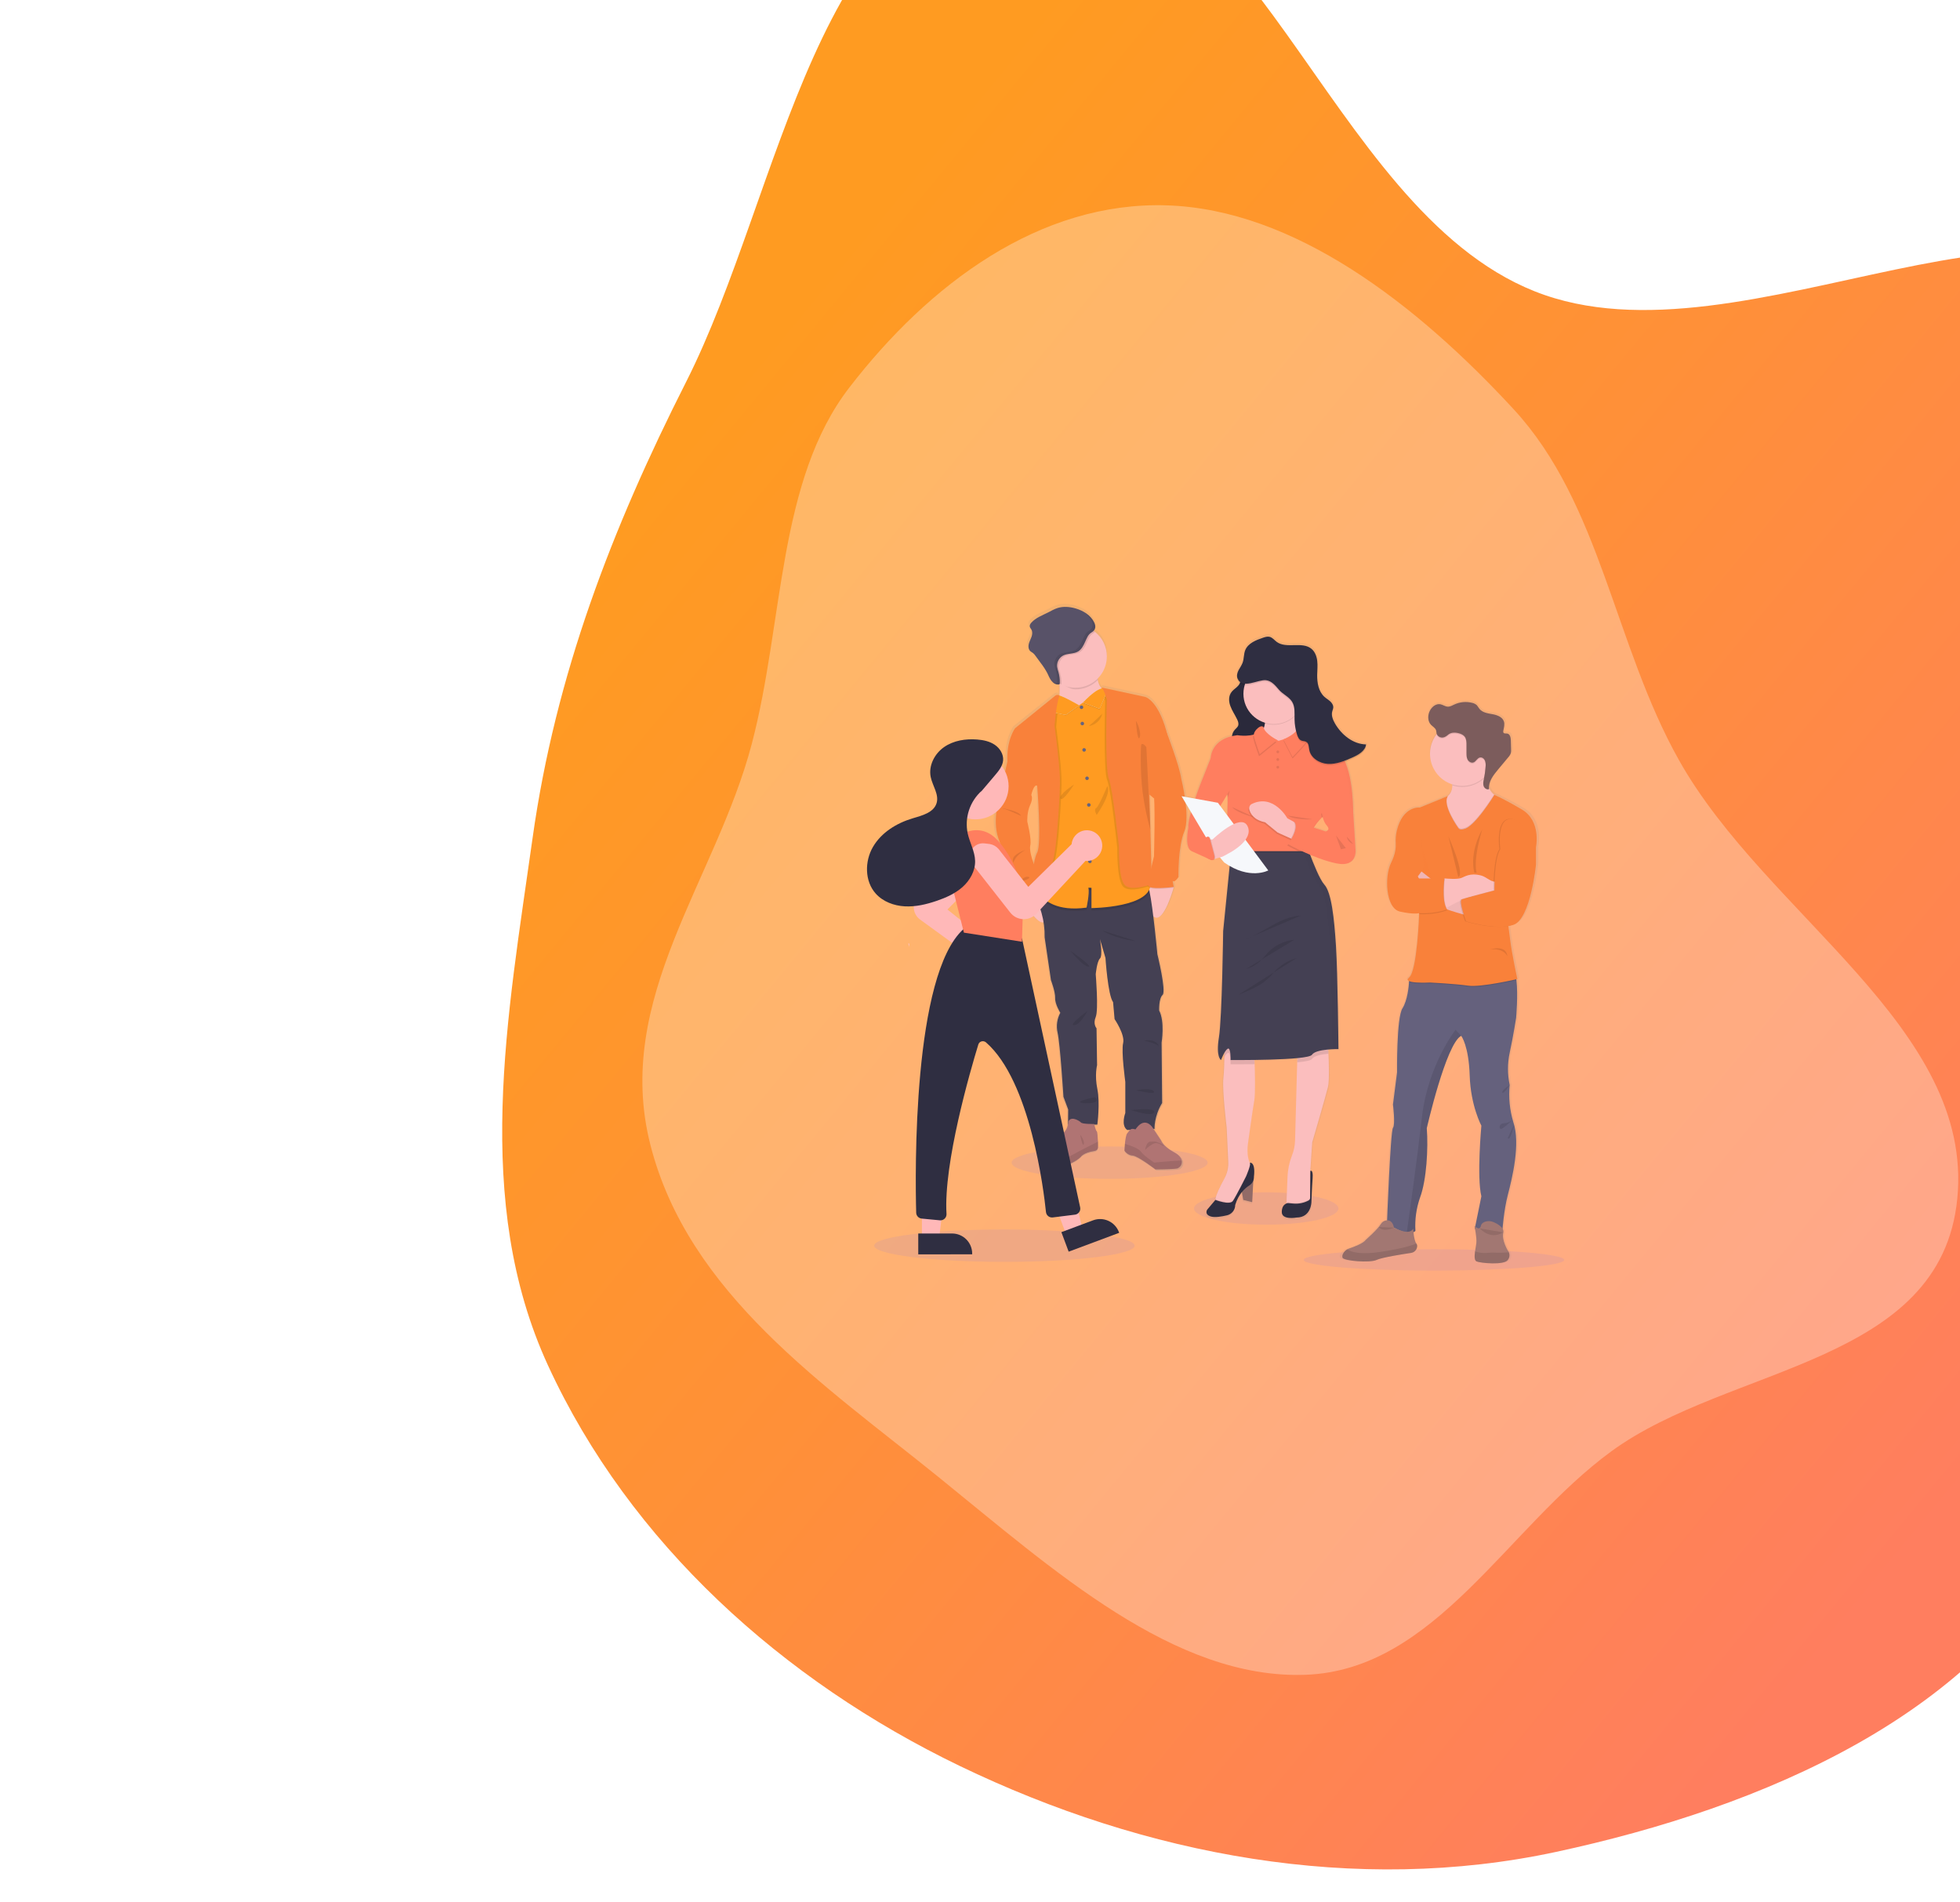 <svg width="1113" height="1080" viewBox="0 0 1113 1080" fill="none" xmlns="http://www.w3.org/2000/svg">
<path fill-rule="evenodd" clip-rule="evenodd" d="M389.572 216.949C444.436 108.586 462.643 -67.422 584.053 -80.412C711.742 -94.073 751.521 117.609 871.415 165.397C991.188 213.137 1172.47 78.682 1247.1 183.869C1320.23 286.927 1143.69 406.465 1131 531.238C1119.32 646.007 1227 762.691 1177.63 866.577C1126.72 973.71 1000.12 1026.52 883.714 1051.59C769.872 1076.1 650.583 1053.73 544.987 1002.79C444.686 954.412 357.703 876.426 311.219 775.429C268.201 681.964 288.235 577.045 302.438 475.811C315.428 383.226 347.455 300.135 389.572 216.949Z" fill="url(#paint0_linear)"/>
<g filter="url(#filter0_b)">
<path fill-rule="evenodd" clip-rule="evenodd" d="M369.313 650.044C348.204 567.036 406.551 499.854 426.912 422.376C445.167 352.914 441.446 273.026 482.318 220.033C527.533 161.41 590.364 114.233 662.739 116.615C734.713 118.985 803.91 172.105 859.593 232.453C909.131 286.142 916.695 366.312 953.422 431.655C1003 519.855 1120.98 583.48 1111.47 680.583C1102.22 775.044 982.108 775.091 914.972 824.164C855.685 867.499 815.175 948.244 741.486 951.025C666.817 953.843 597.931 891.294 532.757 838.587C468.304 786.464 390.835 734.678 369.313 650.044Z" fill="white" fill-opacity="0.3"/>
</g>
<g clip-path="url(#clip0)">
<path opacity="0.1" d="M719.044 695.439C741.687 695.439 760.042 691.322 760.042 686.244C760.042 681.167 741.687 677.05 719.044 677.05C696.402 677.05 678.046 681.167 678.046 686.244C678.046 691.322 696.402 695.439 719.044 695.439Z" fill="#6C63FF"/>
<path opacity="0.1" d="M814.31 721.509C855.159 721.509 888.273 718.794 888.273 715.445C888.273 712.095 855.159 709.38 814.31 709.38C773.462 709.38 740.347 712.095 740.347 715.445C740.347 718.794 773.462 721.509 814.31 721.509Z" fill="#6C63FF"/>
<path opacity="0.1" d="M570.359 716.549C611.208 716.549 644.322 712.432 644.322 707.354C644.322 702.276 611.208 698.16 570.359 698.16C529.51 698.16 496.396 702.276 496.396 707.354C496.396 712.432 529.51 716.549 570.359 716.549Z" fill="#6C63FF"/>
<path opacity="0.1" d="M630.111 669.418C660.847 669.418 685.763 665.302 685.763 660.224C685.763 655.146 660.847 651.029 630.111 651.029C599.375 651.029 574.459 655.146 574.459 660.224C574.459 665.302 599.375 669.418 630.111 669.418Z" fill="#6C63FF"/>
<path d="M671.698 441.491C670.521 433.575 663.322 415.105 663.322 415.105C663.196 414.561 663.055 414.016 662.897 413.472C657.79 395.943 650.722 394.419 650.722 394.419L625.403 388.975C625.615 389.108 625.8 389.279 625.948 389.481C625.814 389.494 625.681 389.514 625.55 389.541C624.391 388.174 623.624 386.519 623.332 384.751C623.283 384.49 623.239 384.206 623.207 383.94C625.025 382.169 626.443 380.031 627.367 377.668C628.29 375.304 628.696 372.772 628.559 370.239C628.422 367.706 627.744 365.231 626.571 362.982C625.397 360.732 623.756 358.759 621.757 357.195C621.49 356.988 621.212 356.787 620.945 356.596C622.138 355.328 622.177 353.564 621.283 351.8C619.288 347.663 614.95 345.045 610.492 343.765C607.086 342.791 603.408 342.475 600.018 343.542C598.094 344.152 596.34 345.175 594.536 346.084C591.173 347.761 587.451 349.089 584.939 351.849C584.35 352.492 583.805 353.314 583.98 354.163C584.11 354.794 584.612 355.284 584.933 355.845C585.658 357.102 585.478 358.686 584.982 360.058C584.487 361.43 583.762 362.704 583.418 364.108C583.075 365.513 583.206 367.168 584.263 368.175C584.77 368.566 585.298 368.929 585.843 369.264C586.422 369.756 586.93 370.326 587.353 370.957C588.356 372.299 589.355 373.648 590.35 375.001C591.756 376.795 593.012 378.702 594.105 380.701C594.852 382.171 595.429 383.738 596.427 385.056C596.719 385.44 597.054 385.791 597.424 386.101L597.13 385.987C597.563 386.427 598.082 386.775 598.655 387.008C599.227 387.241 599.841 387.355 600.46 387.342C600.514 387.342 600.563 387.342 600.612 387.342C600.84 387.337 601.057 387.248 601.222 387.092C601.222 387.277 601.222 387.462 601.222 387.636C601.282 389.579 601.272 391.648 601.135 393.591L600.901 393.472C600.553 393.299 600.164 393.229 599.778 393.269C599.392 393.31 599.025 393.459 598.721 393.7L575.413 412.383C575.413 412.383 570.345 419.307 571.053 431.262L566.966 449.188C566.966 449.188 561.859 464.398 565.789 475.258C569.718 486.118 571.996 492.329 571.996 492.329C571.996 492.329 573.565 504.67 575.925 505.677C578.285 506.684 579.304 507.229 579.304 507.229L579.773 510.179C579.773 510.179 579.931 510.468 580.208 510.952C581.925 513.935 588.285 524.463 591.98 523.336C592.445 526.195 592.646 529.091 592.579 531.987L596.236 556.51C596.236 556.51 598.786 563.179 598.628 566.674C598.47 570.169 601.604 575.15 601.604 575.15C599.7 578.631 599.142 582.689 600.034 586.554C601.528 593.087 603.413 623.179 603.413 623.179L606.138 630.474L606.062 639.026C605.838 640.421 605.256 641.734 604.372 642.837C602.607 644.753 602.738 646.968 598.481 649.587C594.225 652.205 591.528 653.196 591.528 656.663C591.522 657.147 591.479 657.629 591.397 658.106C591.004 660.654 590.241 662.036 598.067 662.777C607.261 663.648 613.392 657.66 613.392 657.66C613.392 657.66 614.743 655.21 621.108 654.219C621.108 654.219 623.288 654.105 623.403 652.183C623.446 651.519 623.435 650.251 623.403 648.852C623.299 646.19 623.043 643.081 622.705 642.929C622.28 642.739 621.539 640.06 621.283 639.091H623.054C623.054 639.091 624.689 626.75 623.054 618.759C621.419 610.768 622.896 605.101 622.896 605.101L622.58 583.996C622.58 583.996 620.4 581.666 622.111 577.55C623.822 573.435 622.111 553.108 622.111 553.108C622.111 553.108 622.743 545.814 624.547 544.104C626.351 542.395 624.634 533.418 624.547 532.95L627.762 543.723C627.762 543.723 629.174 565.139 632.166 569.015L633.027 578.715C633.027 578.715 639.152 587.643 637.975 592.45C636.798 597.256 639.234 614.644 639.234 614.644V632.417C639.234 632.417 636.482 639.554 640.324 642.118L641.959 642.053C641.414 642.559 640.994 643.321 640.357 643.98C639.621 644.736 639.201 647.616 638.967 650.093C638.771 652.189 638.705 653.991 638.705 653.991C638.705 653.991 640.34 656.604 643.419 656.783C646.498 656.963 656.646 664.671 656.646 664.671C656.646 664.671 666.668 664.671 669.262 664.127L669.414 664.089C670.247 663.827 670.947 663.256 671.371 662.494C671.89 661.609 672.058 660.562 671.84 659.56C671.518 658.03 670.303 656.353 667.611 654.927C660.913 651.399 659.916 648.095 659.916 648.095L655.518 641.503H656.144C656.144 641.503 655.758 634.519 660.542 626.68L660.232 592.15C660.232 592.15 662.194 580.278 658.82 573.832C658.82 573.832 658.542 567.006 660.798 564.91C663.055 562.814 657.796 541.633 657.796 541.633C657.796 541.633 656.706 530.261 655.425 519.885C660.728 524.91 666.226 506.82 667.153 503.603H667.289L667.229 503.369C667.267 503.217 667.289 503.14 667.289 503.14C667.289 503.14 666.112 498.96 666.973 499.809C667.834 500.658 669.959 497.479 669.959 497.479C669.959 497.479 669.643 480.173 673.338 471.453C677.033 462.732 671.698 441.491 671.698 441.491ZM655.894 452.503L655.921 452.454C656.466 463.02 655.817 485.568 655.817 485.568C655.817 485.568 655.087 488.459 654.308 491.861L653.763 470.44L653.218 450.26L655.894 452.503ZM588.258 445.219C588.258 445.219 590.928 478.584 588.258 483.396C587.5 484.768 586.863 487.207 586.334 489.988C585.451 487.675 583.582 482.242 584.252 479.362C585.119 475.639 582.525 465.857 582.525 465.628C582.525 465.399 582.29 460.184 584.16 456.199C586.029 452.215 584.803 450.489 584.803 450.489C584.803 450.489 586.372 443.957 588.258 445.219Z" fill="url(#paint1_linear)"/>
<path d="M594.765 520.364C592.438 530.582 583.184 515.133 581.075 511.426C580.802 510.941 580.65 510.658 580.65 510.658L581.653 505.96L586.955 503.783C587.795 504.221 588.591 504.739 589.331 505.329C592.236 507.61 596.558 512.449 594.765 520.364Z" fill="#FBBEBE"/>
<path d="M666.553 503.647C666.553 503.647 666.553 503.723 666.493 503.875C666.493 503.941 666.45 504.028 666.422 504.12C665.512 507.31 660.117 525.269 654.907 520.283C649.207 514.839 651.975 502.253 651.975 502.253H652.013L664.003 501.028L666.379 503.467L666.553 503.647Z" fill="#FBBEBE"/>
<path d="M659.616 592.025L659.921 626.32C655.218 634.105 655.605 641.018 655.605 641.018L640.106 641.628C636.324 639.086 639.016 632.004 639.016 632.004V614.344C639.016 614.344 636.624 597.093 637.779 592.314C638.934 587.534 632.923 578.704 632.923 578.704L632.073 569.074C629.141 565.226 627.751 543.968 627.751 543.968L624.607 533.233C624.694 533.696 626.329 542.656 624.607 544.306C622.885 545.955 622.215 553.239 622.215 553.239C622.215 553.239 623.909 573.424 622.215 577.501C620.52 581.579 622.672 583.898 622.672 583.898L622.983 604.85C622.983 604.85 621.517 610.474 623.136 618.405C624.754 626.337 623.136 638.59 623.136 638.59H606.509L606.585 630.038L603.893 622.798C603.893 622.798 602.04 592.912 600.574 586.44C599.696 582.604 600.242 578.581 602.111 575.117C602.111 575.117 599.032 570.19 599.184 566.723C599.337 563.255 596.808 556.641 596.808 556.641L593.222 532.302C593.321 527.618 592.722 522.945 591.446 518.437C589.364 511.502 586.279 502.411 586.279 502.411L589.762 502.721L607.331 504.284C607.331 504.284 650.052 501.415 651.964 503.799C652.368 504.579 652.64 505.419 652.771 506.287C654.689 514.893 657.223 541.856 657.223 541.856C657.223 541.856 662.39 562.885 660.172 564.964C657.954 567.044 658.226 573.816 658.226 573.816C661.55 580.212 659.616 592.025 659.616 592.025Z" fill="#444053"/>
<path d="M623.5 651.595C623.381 653.506 621.25 653.62 621.25 653.62C615.004 654.6 613.675 657.028 613.675 657.028C613.675 657.028 607.68 662.978 598.639 662.113C590.955 661.372 591.702 660.006 592.099 657.475C592.177 657.003 592.219 656.526 592.225 656.048C592.225 652.581 594.884 651.595 599.048 648.972C603.211 646.348 603.097 644.176 604.83 642.27C606.563 640.365 606.743 636.669 606.743 636.669C608.705 633.256 613.68 637.213 613.68 637.213C613.914 638.422 621.31 638.253 621.31 638.253C621.31 638.253 622.291 642.183 622.797 642.412C623.13 642.564 623.381 645.645 623.479 648.291C623.533 649.679 623.544 650.937 623.5 651.595Z" fill="#B07473"/>
<path opacity="0.1" d="M623.5 651.595C623.381 653.506 621.25 653.62 621.25 653.62C615.004 654.6 613.675 657.028 613.675 657.028C613.675 657.028 607.68 662.978 598.639 662.113C590.955 661.372 591.702 660.006 592.099 657.475C595.533 658.324 602.094 659.511 605.925 657.431C611.25 654.546 615.07 652.532 615.07 652.532L623.484 648.302C623.533 649.679 623.544 650.937 623.5 651.595Z" fill="black"/>
<path d="M670.57 661.879C670.16 662.635 669.472 663.203 668.651 663.463L668.504 663.501C665.959 664.045 656.123 664.045 656.123 664.045C656.123 664.045 646.177 656.364 643.169 656.19C640.161 656.016 638.542 653.414 638.542 653.414C638.542 653.414 638.602 651.628 638.793 649.549C639.027 647.088 639.436 644.23 640.161 643.479C641.49 642.091 641.795 640.213 644.787 641.399C644.787 641.399 649.06 633.876 654.095 639.69L659.305 647.583C659.305 647.583 660.286 650.85 666.886 654.394C669.523 655.809 670.701 657.475 671.033 658.993C671.243 659.979 671.078 661.008 670.57 661.879Z" fill="#B07473"/>
<path opacity="0.1" d="M670.57 661.879C669.981 662.374 669.333 662.907 668.651 663.463L668.504 663.501C665.959 664.045 656.123 664.045 656.123 664.045C656.123 664.045 646.177 656.364 643.169 656.19C640.161 656.016 638.542 653.414 638.542 653.414C638.542 653.414 638.602 651.628 638.793 649.549C641.855 650.463 646.493 652.08 647.736 653.822C649.643 656.473 655.436 660.175 655.436 660.175C655.436 660.175 666.237 659.135 671.033 658.993C671.243 659.979 671.078 661.008 670.57 661.879Z" fill="black"/>
<path d="M628.536 393.074L614.313 408.093C614.313 408.093 597.075 406.825 600.083 401.741C601.615 399.149 601.855 393.728 601.718 389.013C601.593 384.468 601.124 380.597 601.124 380.597C601.124 380.597 625.299 368.578 623.468 379.786C623.074 381.898 623.051 384.063 623.403 386.183C624.433 391.844 628.536 393.074 628.536 393.074Z" fill="#FBBEBE"/>
<path opacity="0.1" d="M623.446 379.786C623.051 381.898 623.029 384.063 623.381 386.183C621.727 387.856 619.757 389.185 617.584 390.09C615.412 390.996 613.08 391.461 610.726 391.458C607.457 391.458 603.92 388.774 601.277 387.222C601.151 382.671 601.124 380.597 601.124 380.597C601.124 380.597 625.299 368.578 623.446 379.786Z" fill="black"/>
<path d="M628.536 372.737C628.538 376.769 627.168 380.681 624.653 383.834C622.137 386.987 618.624 389.194 614.689 390.091C610.754 390.989 606.63 390.526 602.993 388.777C599.356 387.028 596.422 384.097 594.671 380.464C592.919 376.832 592.455 372.713 593.353 368.782C594.252 364.851 596.46 361.342 599.616 358.828C602.772 356.315 606.689 354.947 610.725 354.948C614.762 354.948 618.678 356.319 621.833 358.833C623.924 360.5 625.612 362.615 626.772 365.022C627.932 367.428 628.535 370.065 628.536 372.737Z" fill="#FBBEBE"/>
<path opacity="0.1" d="M652.771 506.287C648.335 516.831 619.8 517.049 619.8 517.049V505.552L618.072 505.438C618.819 508.731 617.026 516.76 617.026 516.76C594.475 519.94 588.977 507.103 588.977 507.103L589.761 502.71L607.331 504.273C607.331 504.273 650.051 501.404 651.964 503.788C652.369 504.571 652.641 505.415 652.771 506.287V506.287Z" fill="black"/>
<path d="M619.8 515.661V504.164L618.072 504.055C618.819 507.321 617.026 515.378 617.026 515.378C600.056 517.768 592.742 511.094 590.165 507.642C589.701 507.048 589.303 506.405 588.977 505.726L595.865 467.021L597.5 410.059L599.969 400.064L600.541 395.268V395.214H600.601L602.356 395.965L612.857 400.499L624.786 391.501L624.961 391.376L625.555 390.924L626.541 391.713L628.994 393.679L636.858 444.408C636.858 444.408 650.482 483.467 653.032 499.232C653.136 499.863 653.218 500.451 653.283 501.001C654.967 515.394 619.8 515.661 619.8 515.661Z" fill="#FF9B21"/>
<path d="M614.133 402.633C614.693 402.633 615.146 402.18 615.146 401.621C615.146 401.062 614.693 400.608 614.133 400.608C613.573 400.608 613.119 401.062 613.119 401.621C613.119 402.18 613.573 402.633 614.133 402.633Z" fill="#67647E"/>
<path d="M614.601 411.877C615.161 411.877 615.615 411.423 615.615 410.864C615.615 410.305 615.161 409.852 614.601 409.852C614.041 409.852 613.587 410.305 613.587 410.864C613.587 411.423 614.041 411.877 614.601 411.877Z" fill="#67647E"/>
<path d="M615.615 426.842C616.175 426.842 616.628 426.388 616.628 425.829C616.628 425.27 616.175 424.816 615.615 424.816C615.055 424.816 614.601 425.27 614.601 425.829C614.601 426.388 615.055 426.842 615.615 426.842Z" fill="#67647E"/>
<path d="M617.288 442.96C617.848 442.96 618.302 442.507 618.302 441.948C618.302 441.389 617.848 440.935 617.288 440.935C616.728 440.935 616.274 441.389 616.274 441.948C616.274 442.507 616.728 442.96 617.288 442.96Z" fill="#67647E"/>
<path d="M618.302 458.094C618.862 458.094 619.315 457.64 619.315 457.081C619.315 456.522 618.862 456.069 618.302 456.069C617.742 456.069 617.288 456.522 617.288 457.081C617.288 457.64 617.742 458.094 618.302 458.094Z" fill="#67647E"/>
<path d="M619.315 474.213C619.875 474.213 620.329 473.759 620.329 473.2C620.329 472.641 619.875 472.188 619.315 472.188C618.756 472.188 618.302 472.641 618.302 473.2C618.302 473.759 618.756 474.213 619.315 474.213Z" fill="#67647E"/>
<path d="M618.912 490.157C619.472 490.157 619.926 489.704 619.926 489.145C619.926 488.585 619.472 488.132 618.912 488.132C618.352 488.132 617.898 488.585 617.898 489.145C617.898 489.704 618.352 490.157 618.912 490.157Z" fill="#67647E"/>
<path opacity="0.1" d="M601.217 472.65C601.217 472.65 600.083 487.473 598.001 491.785C595.92 496.096 594.993 508.192 594.993 508.192L590.159 507.648C589.696 507.053 589.297 506.411 588.971 505.732L595.86 467.027L597.494 410.064L599.969 400.064L600.541 395.268L600.606 395.241C600.876 395.113 601.172 395.05 601.47 395.054C601.769 395.059 602.063 395.132 602.328 395.268L602.557 395.388C602.488 395.584 602.423 395.785 602.361 395.992C600.475 401.888 599.772 412.753 599.772 412.753C599.772 412.753 602.497 432.628 602.781 441.872C603.064 451.115 601.217 472.65 601.217 472.65Z" fill="black"/>
<path opacity="0.1" d="M589.331 505.345C589.278 505.469 589.216 505.589 589.146 505.704C587.271 508.867 582.519 510.876 581.075 511.426C580.802 510.941 580.65 510.658 580.65 510.658L581.653 505.96L586.955 503.783C587.796 504.226 588.591 504.749 589.331 505.345V505.345Z" fill="black"/>
<path d="M576.486 429.699L572.088 432.318L568.083 450.113C568.083 450.113 563.069 465.209 566.922 475.993C570.775 486.777 573.015 492.95 573.015 492.95C573.015 492.95 574.557 505.198 576.873 506.2C579.189 507.201 580.187 507.74 580.187 507.74L580.65 510.669C580.65 510.669 586.928 508.541 589.146 504.79C591.364 501.039 587.511 491.725 587.511 491.725C587.511 491.725 584.198 483.788 585.048 480.092C585.898 476.395 583.347 466.689 583.347 466.483C583.347 466.276 583.119 461.088 584.982 457.119C586.846 453.151 585.604 451.458 585.604 451.458L584.443 440.135L576.486 429.699Z" fill="#F9813A"/>
<path opacity="0.1" d="M653.136 502.955C653.136 502.955 641.49 507.343 637.79 503.5C634.089 499.656 634.471 481.621 634.471 481.621C634.471 481.621 630.929 448.344 628.689 442.879C626.449 437.413 627.599 397.968 627.599 397.968C627.599 397.968 626.095 392.867 624.781 391.534C624.698 391.448 624.605 391.373 624.503 391.311L624.956 391.409L626.536 391.746L628.988 393.711L636.852 444.441C636.852 444.441 650.477 483.5 653.027 499.264L653.136 502.955Z" fill="black"/>
<path opacity="0.1" d="M666.553 504.109H666.423C664.957 504.3 652.019 505.862 651.965 503.173C651.962 502.862 651.979 502.551 652.014 502.242L664.003 501.017L666.379 503.456C666.423 503.614 666.455 503.75 666.488 503.859L666.553 504.109Z" fill="black"/>
<path d="M654.139 411.877L662.64 416.308C662.64 416.308 669.725 434.631 670.858 442.487C670.858 442.487 676.106 463.532 672.493 472.188C668.88 480.843 669.18 498.023 669.18 498.023C669.18 498.023 667.098 501.181 666.248 500.337C665.398 499.493 666.558 503.647 666.558 503.647C666.558 503.647 652.024 505.574 651.964 502.721C651.904 499.869 655.299 486.238 655.299 486.238C655.299 486.238 656.226 453.81 654.912 448.725C653.599 443.641 654.139 411.877 654.139 411.877Z" fill="#F9813A"/>
<path opacity="0.1" d="M628.77 446.417C628.77 446.417 623.986 458.121 622.443 458.894C620.901 459.667 622.754 462.743 622.754 462.743C622.754 462.743 631.468 450.576 628.77 446.417Z" fill="black"/>
<path opacity="0.1" d="M625.915 405.361C625.969 405.138 620.209 411.006 618.667 411.893C617.124 412.78 624.296 411.839 625.915 405.361Z" fill="black"/>
<path opacity="0.1" d="M609.876 445.492C609.876 445.492 601.086 451.169 602.247 453.418C603.408 455.666 609.876 445.492 609.876 445.492Z" fill="black"/>
<path opacity="0.1" d="M625.838 528.372C625.838 528.372 633.321 533.179 644.961 534.36L625.838 528.372Z" fill="black"/>
<path opacity="0.1" d="M607.871 539.929C607.871 539.929 614.809 548.639 617.975 548.862C621.141 549.085 607.871 539.929 607.871 539.929Z" fill="black"/>
<path opacity="0.1" d="M617.588 574.061C617.277 574.213 613.653 581.916 609.958 582.15C606.263 582.384 617.588 574.061 617.588 574.061Z" fill="black"/>
<path opacity="0.1" d="M649.741 590.936C649.741 590.936 656.618 589.396 658.15 594.322C658.15 594.306 657.686 592.765 649.741 590.936Z" fill="black"/>
<path opacity="0.1" d="M645.114 619.113C645.114 619.113 653.447 617.414 655.218 619.728C656.989 622.042 645.114 619.113 645.114 619.113Z" fill="black"/>
<path opacity="0.1" d="M621.544 623.054C621.544 623.13 613.064 624.753 613.369 625.83C613.675 626.908 622.416 626.756 622.726 625.057C622.782 624.848 622.796 624.63 622.766 624.416C622.737 624.201 622.665 623.995 622.555 623.809C622.445 623.622 622.299 623.46 622.125 623.33C621.952 623.2 621.754 623.107 621.544 623.054Z" fill="black"/>
<path opacity="0.1" d="M642.34 630.36C642.34 630.36 656.275 628.661 655.42 631.59C654.564 634.518 642.34 630.36 642.34 630.36Z" fill="black"/>
<path opacity="0.1" d="M569.391 458.894C569.467 459.123 578.568 460.358 579.8 463.287C579.8 463.287 570.857 459.123 569.445 459.123" fill="black"/>
<path opacity="0.1" d="M582.192 482.694C582.192 482.694 574.633 485.084 575.173 488.682C575.712 492.28 574.404 487.016 582.192 482.694Z" fill="black"/>
<path opacity="0.1" d="M578.671 501.028C578.671 501.028 581.423 497.256 584.045 497.947C586.666 498.638 578.671 501.028 578.671 501.028Z" fill="black"/>
<path opacity="0.1" d="M621.833 358.833C621.568 359.09 621.271 359.311 620.95 359.492C618.77 360.761 618.171 362.715 617.135 364.969C616.171 367.032 615.108 369.215 613.162 370.385C610.65 371.898 607.342 371.343 604.732 372.66C603.573 373.263 602.621 374.199 602 375.346C601.378 376.494 601.115 377.802 601.244 379.1C601.41 380.102 601.658 381.089 601.985 382.051C602.579 384.133 602.847 386.294 602.781 388.458C602.786 388.521 602.786 388.585 602.781 388.649C600.547 387.534 598.574 385.963 596.987 384.037C595.401 382.111 594.238 379.873 593.574 377.469C592.909 375.065 592.758 372.549 593.13 370.083C593.502 367.617 594.389 365.256 595.734 363.155C597.078 361.053 598.85 359.258 600.934 357.884C603.018 356.511 605.368 355.591 607.831 355.183C610.294 354.776 612.815 354.89 615.231 355.519C617.647 356.148 619.904 357.277 621.855 358.833H621.833Z" fill="black"/>
<path d="M621.37 353.477C619.413 349.372 615.157 346.77 610.781 345.502C607.44 344.538 603.811 344.223 600.497 345.284C598.606 345.883 596.89 346.917 595.119 347.805C591.816 349.47 588.187 350.788 585.701 353.526C585.118 354.163 584.612 354.979 584.759 355.823C584.884 356.449 585.374 356.912 585.691 357.489C586.404 358.741 586.236 360.314 585.74 361.675C585.244 363.036 584.541 364.299 584.203 365.698C583.865 367.097 583.996 368.736 585.031 369.732C585.494 370.173 586.088 370.45 586.59 370.82C587.156 371.309 587.653 371.874 588.067 372.497L591.009 376.515C592.392 378.295 593.624 380.187 594.693 382.171C595.424 383.629 595.99 385.186 596.971 386.487C597.952 387.788 599.478 388.834 601.102 388.692C601.228 388.695 601.353 388.669 601.466 388.615C601.58 388.561 601.679 388.481 601.756 388.382C601.817 388.254 601.845 388.114 601.838 387.974C601.91 385.818 601.647 383.664 601.059 381.588C600.731 380.627 600.483 379.64 600.318 378.638C600.192 377.339 600.457 376.033 601.078 374.886C601.699 373.739 602.649 372.803 603.805 372.198C606.421 370.88 609.729 371.436 612.236 369.928C614.187 368.752 615.25 366.569 616.209 364.484C617.261 362.23 617.844 360.276 620.024 359.008C622.203 357.739 622.454 355.638 621.37 353.477Z" fill="#585268"/>
<path opacity="0.1" d="M613.392 644.317C613.392 644.317 616.116 647.785 615.408 649.761C614.7 651.737 613.392 644.317 613.392 644.317Z" fill="black"/>
<path opacity="0.1" d="M650.259 652.994C650.259 652.994 650.864 648.346 653.289 648.302C655.714 648.258 655.834 648.052 657.687 648.765C659.54 649.478 661.278 650.583 660.722 650.746C660.166 650.909 657.534 648.09 654.831 649.532C653.144 650.454 651.603 651.621 650.259 652.994V652.994Z" fill="black"/>
<path opacity="0.1" d="M605.261 406.33L612.89 400.989C612.89 400.989 601.729 394.403 600.4 395.328C599.07 396.253 598.154 404.582 598.154 404.582L605.261 406.33Z" fill="black"/>
<path d="M605.228 405.987L612.858 400.543C612.858 400.543 601.697 393.956 600.367 394.882C599.037 395.807 598.122 404.593 598.122 404.593L605.228 405.987Z" fill="#E1E7EF"/>
<path d="M605.228 405.987L612.858 400.543C612.858 400.543 601.697 393.956 600.367 394.882C599.037 395.807 598.122 404.593 598.122 404.593L605.228 405.987Z" fill="#FF9B21"/>
<path d="M601.631 394.925L601.402 394.811C601.061 394.637 600.678 394.566 600.298 394.606C599.918 394.645 599.557 394.794 599.26 395.034L576.371 413.581C576.371 413.581 571.396 420.456 572.088 432.318L585.587 451.42C585.587 451.42 587.129 444.953 588.977 446.183C588.977 446.183 591.598 479.308 588.977 484.082C586.355 488.856 585.2 506.728 585.2 506.728L594.067 507.729C594.067 507.729 594.993 495.634 597.075 491.322C599.157 487.011 600.29 472.188 600.29 472.188C600.29 472.188 602.165 450.652 601.854 441.409C601.544 432.165 598.846 412.291 598.846 412.291C598.846 412.291 599.603 400.641 601.631 394.925Z" fill="#F9813A"/>
<path opacity="0.1" d="M624.433 402.955L614.923 399.438C614.923 399.438 627.032 386.188 628.547 393.537L624.433 402.955Z" fill="black"/>
<path d="M624.433 402.492L614.923 398.975C614.923 398.975 627.032 385.725 628.547 393.074L624.433 402.492Z" fill="#E1E7EF"/>
<path d="M624.433 402.492L614.923 398.975C614.923 398.975 627.032 385.725 628.547 393.074L624.433 402.492Z" fill="#FF9B21"/>
<path opacity="0.1" d="M624.122 391.218C624.259 391.196 624.399 391.227 624.514 391.305L624.122 391.218Z" fill="black"/>
<path d="M625.038 390.298L650.27 395.742C650.27 395.742 657.213 397.282 662.226 414.691C667.24 432.1 655.36 453.429 655.36 453.429L652.738 451.202L654.052 502.041C654.052 502.041 642.406 506.428 638.705 502.585C635.005 498.742 635.392 480.691 635.392 480.691C635.392 480.691 631.844 447.419 629.604 441.948C627.365 436.477 628.514 397.043 628.514 397.043C628.514 397.043 626.455 389.993 625.038 390.298Z" fill="#F9813A"/>
<path opacity="0.1" d="M648.122 422.693C647.768 423.02 647.354 438.404 648.896 450.113C649.839 457.244 651.296 464.297 653.256 471.219L650.967 424.31C650.967 424.31 649.201 421.692 648.122 422.693Z" fill="black"/>
<path opacity="0.1" d="M645.038 409.443C645.653 409.83 648.356 416.221 647.119 418.839C645.882 421.458 645.038 409.443 645.038 409.443Z" fill="black"/>
<path opacity="0.1" d="M621.222 353.477C619.984 351.04 618.054 349.022 615.675 347.674C617.444 348.939 618.872 350.623 619.833 352.573C620.923 354.751 620.601 356.928 618.481 358.12C616.361 359.312 615.702 361.343 614.666 363.597C613.702 365.66 612.639 367.843 610.688 369.04C608.181 370.554 604.873 369.993 602.258 371.31C601.102 371.918 600.153 372.855 599.532 374.003C598.911 375.151 598.645 376.457 598.77 377.756C598.937 378.756 599.187 379.741 599.516 380.701C600.11 382.783 600.378 384.944 600.312 387.108C600.317 387.249 600.287 387.389 600.225 387.516C600.15 387.616 600.051 387.697 599.938 387.751C599.826 387.805 599.701 387.831 599.576 387.827C598.922 387.877 598.266 387.755 597.674 387.473C598.103 387.898 598.614 388.23 599.177 388.45C599.739 388.67 600.341 388.773 600.944 388.752C601.042 388.766 601.143 388.758 601.237 388.727C601.331 388.696 601.417 388.644 601.488 388.574C601.559 388.504 601.612 388.419 601.645 388.326C601.677 388.232 601.687 388.132 601.674 388.033C601.745 385.87 601.478 383.708 600.884 381.626C600.552 380.666 600.302 379.679 600.138 378.676C600.012 377.378 600.277 376.072 600.898 374.924C601.52 373.777 602.469 372.841 603.625 372.236C606.241 370.918 609.549 371.474 612.056 369.966C614.007 368.79 615.07 366.607 616.029 364.522C617.081 362.268 617.664 360.314 619.844 359.046C622.024 357.777 622.312 355.638 621.222 353.477Z" fill="black"/>
<path d="M776.468 421.839C768.958 421.692 762.332 416.395 758.577 409.923C757.592 408.382 756.973 406.638 756.767 404.822C756.793 404.409 756.863 404 756.975 403.602C757.204 402.995 757.386 402.371 757.52 401.735C757.549 401.482 757.549 401.226 757.52 400.973C757.52 400.973 757.52 400.973 757.52 400.93C757.699 399.552 756.887 398.208 755.885 397.266C754.882 396.324 753.623 395.633 752.577 394.697C749.35 391.866 748.369 387.326 748.31 383.003V382.775C748.348 380.924 748.495 379.068 748.478 377.217C748.504 376.166 748.458 375.115 748.342 374.07C748.032 371.452 747.034 368.785 744.974 367.113C739.601 362.758 730.565 367.293 725.001 363.178C723.65 362.17 722.554 360.684 720.914 360.292C719.677 359.993 718.391 360.396 717.181 360.799C713.083 362.149 708.51 363.923 706.908 367.875C705.993 370.145 706.249 372.737 705.41 375.034C704.865 376.574 703.824 377.897 703.066 379.356C702.444 380.454 702.142 381.705 702.194 382.965C702.127 383.618 702.219 384.277 702.461 384.887C702.746 385.622 703.204 386.277 703.796 386.798C703.583 387.252 703.316 387.68 703.001 388.072C701.954 389.351 700.347 390.249 699.257 391.523C697.241 393.858 697.317 397.032 698.309 399.775C699.3 402.519 701.093 405.018 702.331 407.691C702.875 408.85 703.29 410.146 702.739 411.3C702.352 412.1 701.551 412.71 700.93 413.401C700.021 414.419 699.45 415.693 699.295 417.048C687.028 419.846 687.017 429.694 687.017 429.694L680.39 446.341C680.39 446.341 679.327 449.144 678.079 452.846L670.237 451.442L675.687 460.554C674.657 464.267 673.927 467.707 674.167 469.438C674.167 469.438 671.731 480.87 676.063 482.868L685.622 487.163C686.036 487.417 686.481 487.616 686.946 487.756L687.333 487.931C687.472 487.998 687.625 488.033 687.78 488.033C687.935 488.033 688.087 487.998 688.227 487.931H688.254H688.358C688.543 487.943 688.729 487.915 688.902 487.849C689.115 487.735 689.284 487.553 689.382 487.332C689.379 487.314 689.379 487.295 689.382 487.277L692.243 486.45L694.668 489.319C695.758 490.086 696.848 490.751 697.878 491.349L694.123 528.595C694.123 528.595 693.518 578.133 691.687 589.423C691.012 593.604 691.006 596.456 691.262 598.394L691.191 598.514C691.644 601.698 692.826 602.325 692.826 602.325V602.281C692.848 602.298 692.872 602.313 692.897 602.325C693.449 600.878 694.104 599.474 694.859 598.122C694.859 598.389 694.859 598.666 694.859 598.939C694.821 603.141 694.69 609.026 694.254 612.853C693.513 619.385 696.151 640.915 696.151 640.915L697.061 660.512C697.209 663.84 696.436 667.143 694.826 670.06C692.646 673.974 689.862 679.483 689.66 681.928C689.649 682.06 689.649 682.193 689.66 682.325V682.325L684.984 687.943C684.984 687.943 683.158 690.763 687.284 691.901C689.502 692.516 693.328 691.901 696.401 691.177C697.743 690.868 698.94 690.114 699.798 689.039C700.656 687.963 701.124 686.629 701.126 685.254C701.903 682.554 703.215 680.039 704.985 677.856L705.753 682.369L710.897 683.642L711.557 671.274C711.822 670.58 711.943 669.839 711.911 669.097V669.097C712.925 660.3 709.524 661.089 709.524 661.089C709.615 661.167 709.674 661.275 709.688 661.394L709.524 661.095C707.437 656.979 708.434 650.207 708.434 650.207C708.434 650.207 711.159 630.61 712.091 625.433C712.761 621.775 712.483 609.799 712.26 603.114C712.26 602.836 712.26 602.569 712.233 602.303C720.211 602.199 729.988 601.933 736.849 601.268V602.074L735.585 648.373C735.498 651.325 734.897 654.239 733.808 656.985C733.808 657.039 733.77 657.088 733.748 657.143C732.244 661.02 731.395 665.121 731.236 669.277L730.647 683.974V684.383C729.623 684.775 728.004 685.912 727.96 689.211C727.89 694.045 736.418 692.434 736.418 692.434C744.942 692.434 745.012 683.572 745.012 683.572C745.012 683.572 745.28 675.444 745.688 670.006C746.097 664.568 744.402 665.765 744.402 665.765L744.271 681.236C744.271 681.274 744.271 681.313 744.271 681.356V667.796L744.402 665.831V665.776V665.357L745.476 649.402C745.476 649.402 753.329 622.815 754.544 617.714C755.41 614.088 755.051 603.168 754.767 597.131C754.767 596.854 754.767 596.587 754.724 596.331C757.16 596.113 759.312 596.091 760.173 596.091H760.571C760.571 596.091 760.168 553.391 759.149 537.3C758.13 521.208 756.511 506.483 752.451 502.052C749.999 499.373 746.582 491.104 744.277 484.98C749.123 487.073 754.153 488.713 759.302 489.88C772.157 492.569 770.397 481.42 770.397 481.42L769.095 460.337H769.182C769.134 454.814 768.66 449.303 767.765 443.853C767.084 439.672 766.043 435.35 764.452 431.877C765.847 431.333 767.225 430.75 768.577 430.151C772.07 428.611 776.005 426.428 776.506 422.666H776.337C776.405 422.395 776.448 422.118 776.468 421.839V421.839ZM696.777 452.323C696.805 454.501 696.723 458.279 696.592 462.454L692.51 457.011L696.603 450.38L696.777 452.323ZM753.171 471.616L746.369 469.438C747.575 467.559 748.984 465.817 750.571 464.245L751.16 463.701L750.947 463.744L751.274 463.445L751.47 463.401L751.16 463.701L751.53 463.625C751.94 465.331 752.732 466.923 753.846 468.279C756.288 470.941 753.176 471.616 753.176 471.616H753.171Z" fill="url(#paint2_linear)"/>
<path d="M711.856 667.584L711.061 682.652L705.987 681.383L704.919 675.118L711.856 667.584Z" fill="#A27772"/>
<path opacity="0.1" d="M711.856 667.584L711.061 682.652L705.987 681.383L704.919 675.118L711.856 667.584Z" fill="black"/>
<path d="M730.478 684.65L738.217 686.25L743.955 681.187V666.919L744.086 664.971V664.911V664.497L745.154 648.64C745.154 648.64 752.898 622.243 754.102 617.175C754.953 613.582 754.598 602.738 754.315 596.745C754.2 594.29 754.102 592.646 754.102 592.646L737.018 588.514L736.658 601.633L735.41 647.6C735.324 650.53 734.732 653.423 733.661 656.152L733.601 656.31C732.115 660.159 731.277 664.228 731.121 668.351L730.543 682.967V683.37L730.478 684.65Z" fill="#FBBEBE"/>
<path opacity="0.1" d="M730.478 684.65L738.217 686.25L743.955 681.187V679.973C743.936 680.242 743.851 680.502 743.708 680.73C743.564 680.958 743.367 681.147 743.132 681.28L743.05 681.329C740.385 682.736 737.365 683.333 734.364 683.044L731.345 682.788C731.069 682.814 730.799 682.88 730.543 682.984V683.387L730.478 684.65Z" fill="black"/>
<path d="M743.05 681.726L743.132 681.683C743.384 681.541 743.594 681.336 743.74 681.087C743.886 680.839 743.964 680.556 743.966 680.267L744.091 664.911C744.091 664.911 745.759 663.719 745.356 669.119C744.952 674.519 744.691 682.586 744.691 682.586C744.691 682.586 744.625 691.383 736.216 691.383C736.216 691.383 727.808 692.984 727.873 688.182C727.938 683.381 731.344 683.185 731.344 683.185L734.364 683.446C737.365 683.736 740.386 683.138 743.05 681.726Z" fill="#2F2E41"/>
<path d="M690.172 681.383C690.368 684.851 700.581 682.848 700.581 682.848L707.453 669.522C707.453 669.522 713.191 665.118 710.319 661.253C710.166 661.042 710.026 660.822 709.9 660.594C709.9 660.594 709.9 660.594 709.873 660.561C709.813 660.463 709.758 660.36 709.704 660.251C707.644 656.168 708.657 649.472 708.657 649.472C708.657 649.472 711.322 630.006 712.26 624.872C712.919 621.247 712.646 609.352 712.428 602.7C712.341 599.935 712.26 598.078 712.26 598.078L695.306 593.544C695.306 593.544 695.306 595.656 695.306 598.596C695.267 602.771 695.137 608.612 694.706 612.412C693.976 618.873 696.575 640.273 696.575 640.273L697.474 659.745C697.63 663.044 696.876 666.322 695.295 669.222C693.169 673.109 690.39 678.585 690.199 681.008C690.18 681.132 690.171 681.258 690.172 681.383V681.383Z" fill="#FBBEBE"/>
<path opacity="0.1" d="M690.172 681.383C690.368 684.851 700.581 682.848 700.581 682.848L707.453 669.521C707.453 669.521 713.192 665.117 710.32 661.252C710.166 661.042 710.026 660.822 709.9 660.594C709.807 662.613 707.589 667.671 707.589 667.671C707.589 667.671 701.916 679.01 700.112 681.606C698.309 684.203 690.472 681.122 690.178 681.013C690.166 681.136 690.164 681.26 690.172 681.383V681.383Z" fill="black"/>
<path d="M709.704 660.235C709.704 660.235 713.061 659.456 712.058 668.188C712.096 669.18 711.871 670.164 711.405 671.041C710.938 671.918 710.248 672.656 709.404 673.18C707.001 674.688 703.295 677.932 701.42 684.241C701.422 685.603 700.962 686.925 700.116 687.992C699.27 689.059 698.088 689.81 696.761 690.12C693.731 690.828 689.954 691.449 687.769 690.839C683.698 689.707 685.502 686.909 685.502 686.909L690.172 681.372C690.172 681.372 698.314 684.573 700.112 681.971C701.911 679.369 707.589 668.041 707.589 668.041C707.589 668.041 710.701 660.969 709.704 660.235Z" fill="#2F2E41"/>
<path opacity="0.1" d="M737.017 590.131L736.658 603.25C741.208 602.809 744.467 602.194 745.023 601.328C746.227 599.467 750.598 598.683 754.315 598.362C754.2 595.906 754.102 594.262 754.102 594.262L737.017 590.131Z" fill="black"/>
<path opacity="0.1" d="M695.306 600.191C695.741 599.302 696.381 598.529 697.175 597.937C698.973 596.941 698.777 604.339 698.777 604.339C698.777 604.339 704.772 604.393 712.429 604.295C712.341 601.53 712.26 599.668 712.26 599.668L695.306 595.139C695.306 595.139 695.338 597.24 695.306 600.191Z" fill="black"/>
<path d="M693.371 601.943C693.371 601.943 695.376 596.5 697.186 595.531C698.995 594.562 698.788 601.927 698.788 601.927C698.788 601.927 742.832 602.33 745.034 598.928C747.236 595.525 760.048 595.727 760.048 595.727C760.048 595.727 759.65 553.331 758.647 537.338C757.644 521.344 756.048 506.739 752.042 502.34C749.454 499.493 745.77 490.282 743.492 484.142C742.255 480.789 741.432 478.344 741.432 478.344L699.393 480.74L699.049 484.142L694.586 528.737C694.586 528.737 693.987 577.931 692.183 589.129C690.379 600.327 693.371 601.943 693.371 601.943Z" fill="#444053"/>
<g opacity="0.1">
<path opacity="0.1" d="M741.611 598.928C743.791 595.531 756.625 595.727 756.625 595.727C756.625 595.727 756.227 553.331 755.225 537.338C754.222 521.344 752.625 506.739 748.62 502.34C746.02 499.482 742.347 490.282 740.069 484.142C739.028 481.322 738.282 479.15 738.075 478.529L741.344 478.344C741.344 478.344 742.167 480.789 743.41 484.142C745.688 490.282 749.366 499.493 751.955 502.34C755.96 506.739 757.563 521.339 758.56 537.338C759.557 553.337 759.966 595.727 759.966 595.727C759.966 595.727 747.154 595.531 744.947 598.928C743.066 601.829 710.657 601.965 701.251 601.938C713.322 601.911 739.911 601.552 741.611 598.928Z" fill="black"/>
<path opacity="0.1" d="M693.763 595.531C694.575 595.079 694.979 596.331 695.18 597.85C694.453 599.167 693.821 600.535 693.289 601.943C693.289 601.943 692.128 601.317 691.654 598.133C692.319 596.995 693.055 595.923 693.763 595.531Z" fill="black"/>
</g>
<path d="M706.363 375.769C703.453 379.732 706.396 385.366 703.273 389.22C702.243 390.494 700.657 391.398 699.584 392.65C697.595 394.969 697.671 398.121 698.646 400.842C699.622 403.564 701.371 406.047 702.614 408.703C703.159 409.852 703.562 411.142 703.017 412.285C702.636 413.08 701.845 413.684 701.23 414.37C699.224 416.607 699.17 419.716 700.249 422.35C701.328 424.985 703.388 427.25 705.42 429.482C706.222 430.358 707.235 431.327 708.57 431.3C709.272 431.247 709.951 431.024 710.549 430.652C715.172 428.293 718.706 424.244 720.416 419.347C722.125 414.45 721.878 409.084 719.726 404.365C718.036 400.32 715.219 396.444 715.192 392.171C715.192 388.779 716.936 385.54 717.246 382.165C717.622 378.061 715.192 371.544 710.233 369.754C710.559 372.388 707.84 373.733 706.363 375.769Z" fill="#2F2E41"/>
<path opacity="0.1" d="M706.363 375.769C703.453 379.732 706.396 385.366 703.273 389.22C702.243 390.494 700.657 391.398 699.584 392.65C697.595 394.969 697.671 398.121 698.646 400.842C699.622 403.564 701.371 406.047 702.614 408.703C703.159 409.852 703.562 411.142 703.017 412.285C702.636 413.08 701.845 413.684 701.23 414.37C699.224 416.607 699.17 419.716 700.249 422.35C701.328 424.985 703.388 427.25 705.42 429.482C706.222 430.358 707.235 431.327 708.57 431.3C709.272 431.247 709.951 431.024 710.549 430.652C715.172 428.293 718.706 424.244 720.416 419.347C722.125 414.45 721.878 409.084 719.726 404.365C718.036 400.32 715.219 396.444 715.192 392.171C715.192 388.779 716.936 385.54 717.246 382.165C717.622 378.061 715.192 371.544 710.233 369.754C710.559 372.388 707.84 373.733 706.363 375.769Z" fill="black"/>
<path opacity="0.1" d="M738.636 519.923C732.811 520.228 727.328 522.732 722.227 525.563C717.126 528.394 712.189 531.6 706.701 533.609" fill="black"/>
<path opacity="0.1" d="M735.017 533.636C729.255 534.185 723.884 536.795 719.895 540.985C718.478 542.482 717.257 544.159 715.78 545.596C713.519 547.8 710.726 549.381 707.671 550.185" fill="black"/>
<path opacity="0.1" d="M736.211 544.072C731.563 545.36 727.357 547.894 724.047 551.399C723.153 552.362 722.341 553.391 721.448 554.355C716.625 559.526 709.813 562.27 703.235 564.866" fill="black"/>
<path d="M735.715 399.351C735.844 404.001 736.244 408.64 736.914 413.243C737.459 416.509 738.222 419.449 739.318 420.75C742.522 424.561 723.704 429.65 723.704 429.65L712.592 421.049C712.592 421.049 721.399 412.949 717.295 405.05C713.192 397.152 735.715 399.351 735.715 399.351Z" fill="#FBBEBE"/>
<path opacity="0.1" d="M699.039 484.142H743.481C742.244 480.789 741.421 478.344 741.421 478.344L699.382 480.74L699.039 484.142Z" fill="black"/>
<path d="M696.178 483.342H743.694C742.359 478.568 743.694 474.153 745.596 470.756C746.929 468.375 748.605 466.204 750.571 464.311L750.898 464.011L767.487 460.342L768.381 460.146C768.381 460.146 768.517 430.015 757.836 425.878C747.154 421.741 740.751 416.15 740.751 416.15L726.075 420.679L715.263 415.236C711.791 418.965 702.581 417.5 702.581 417.5C687.502 419.231 687.502 430.565 687.502 430.565C687.502 430.565 696.309 451.093 696.979 451.093C697.649 451.093 696.178 483.342 696.178 483.342Z" fill="#FF7E5F"/>
<path opacity="0.1" d="M712.581 464.185C712.581 464.185 702.892 462.04 699.595 458.29Z" fill="black"/>
<path opacity="0.1" d="M761.437 452.944L750.2 462.144C750.282 462.876 750.405 463.603 750.571 464.321L750.898 464.022L767.487 460.353L761.437 452.944Z" fill="black"/>
<path opacity="0.1" d="M731.012 480.141C731.012 480.141 733.47 481.523 737.236 483.342H743.694C742.358 478.568 743.694 474.153 745.596 470.756L734.211 467.076C738.086 470.674 731.012 480.141 731.012 480.141Z" fill="black"/>
<path d="M694.172 426.95L687.502 430.549L680.962 447.081C680.962 447.081 674.155 465.209 674.82 470.01C674.82 470.01 672.423 481.344 676.69 483.342L687.807 488.372C688.003 488.458 688.222 488.482 688.432 488.439C688.643 488.396 688.835 488.288 688.981 488.132C689.128 487.975 689.222 487.777 689.251 487.564C689.28 487.352 689.242 487.135 689.142 486.945C687.556 483.946 685.812 479.253 688.597 476.673L685.393 470.01L696.973 451.077L700.843 444.544L694.172 426.95Z" fill="#FF7E5F"/>
<path opacity="0.1" d="M709.012 460.402C709.589 462.754 711.54 466.39 717.998 467.745L725.083 473.543L732.62 476.956L735.693 478.344L736.996 468.943L734.037 467.31L730.587 465.426C730.587 465.426 722.805 451.344 710.483 457.261C709.91 457.532 709.45 457.994 709.182 458.567C708.913 459.14 708.853 459.789 709.012 460.402Z" fill="black"/>
<path d="M709.415 459.602C709.993 461.959 711.938 465.59 718.396 466.945L725.481 472.743L733.023 476.156L736.091 477.544L737.394 468.143L734.435 466.51L731.012 464.643C731.012 464.643 723.225 450.56 710.903 456.504C710.336 456.771 709.879 457.225 709.608 457.789C709.337 458.353 709.269 458.993 709.415 459.602V459.602Z" fill="#FBBEBE"/>
<path opacity="0.1" d="M723.301 411.545C732.808 411.545 740.516 403.846 740.516 394.348C740.516 384.851 732.808 377.151 723.301 377.151C713.793 377.151 706.085 384.851 706.085 394.348C706.085 403.846 713.793 411.545 723.301 411.545Z" fill="black"/>
<path d="M723.301 411.147C732.808 411.147 740.516 403.448 740.516 393.951C740.516 384.453 732.808 376.754 723.301 376.754C713.793 376.754 706.085 384.453 706.085 393.951C706.085 403.448 713.793 411.147 723.301 411.147Z" fill="#FBBEBE"/>
<path opacity="0.1" d="M733.966 430.696L728.789 420.647C728.789 420.647 736.364 417.587 736.914 414.043C737.464 410.5 744.173 418.197 742.723 420.75C741.274 423.303 733.966 430.696 733.966 430.696Z" fill="black"/>
<path d="M733.966 429.895L728.789 419.846C728.789 419.846 736.364 416.787 736.914 413.243C737.464 409.699 744.173 417.402 742.723 419.95C741.274 422.497 733.966 429.895 733.966 429.895Z" fill="#FF7E5F"/>
<path d="M691.595 455.856L720.2 494.273C720.2 494.273 709.655 500.005 695.131 489.743L688.859 482.275L670.951 452.122L691.595 455.856Z" fill="#F6F8FB"/>
<path d="M685.965 476.744L688.57 476.673C688.57 476.673 704.483 461.246 708.39 469.052C712.298 476.858 698.477 484.153 698.477 484.153L694.276 486.417L688.799 488.05L685.294 483.353L685.965 476.744Z" fill="#FBBEBE"/>
<path opacity="0.1" d="M689.807 485.078C690.047 485.966 690.276 486.945 689.872 487.767C689.776 487.987 689.609 488.169 689.398 488.285C689.225 488.351 689.038 488.377 688.853 488.361C687.475 488.244 686.192 487.61 685.262 486.586C684.349 485.566 683.567 484.436 682.935 483.222C682.227 481.986 681.491 480.62 681.742 479.215C682.025 477.686 683.376 476.624 684.701 475.764C687.338 474.022 687.426 476.053 688.003 478.295C688.581 480.538 689.202 482.814 689.807 485.078Z" fill="black"/>
<path d="M689.409 485.078C689.643 485.966 689.878 486.945 689.474 487.767C689.378 487.987 689.211 488.169 689 488.285C688.827 488.351 688.64 488.377 688.455 488.361C687.076 488.246 685.792 487.612 684.864 486.586C683.947 485.568 683.164 484.437 682.532 483.222C681.823 481.986 681.087 480.62 681.344 479.215C681.621 477.686 682.978 476.624 684.297 475.764C686.94 474.022 687.022 476.053 687.605 478.295C688.188 480.538 688.799 482.814 689.409 485.078Z" fill="#FF7E5F"/>
<path opacity="0.1" d="M696.979 451.077L698.308 448.829L697.147 453.004L696.979 451.077Z" fill="black"/>
<path opacity="0.1" d="M733.045 476.156L736.113 477.544L737.416 468.143L734.456 466.51C736.5 468.851 734.713 473.178 733.045 476.156Z" fill="black"/>
<path opacity="0.1" d="M745.361 465.241C745.361 465.241 735.454 465.846 731.247 463.146Z" fill="black"/>
<g opacity="0.1">
<path opacity="0.1" d="M744.129 471.556C745.462 469.174 747.139 467.001 749.105 465.105C749.576 464.81 750.066 464.544 750.571 464.311L766.015 461.142L766.909 460.946C766.909 460.946 767.045 430.815 756.369 426.678C750.381 424.404 744.767 421.246 739.715 417.31L740.887 416.95C740.887 416.95 747.29 422.546 757.971 426.678C768.653 430.81 768.511 460.946 768.511 460.946H766.909L751.105 463.968C751.105 463.968 750.424 464.626 750.216 464.817C748.234 466.8 746.535 469.045 745.165 471.491C743.073 475.369 742.597 479.915 743.84 484.142H742.205C740.887 479.368 742.249 474.953 744.129 471.556Z" fill="black"/>
<path opacity="0.1" d="M701.949 418.371C702.205 418.333 702.45 418.295 702.717 418.268C703.801 418.421 704.893 418.51 705.987 418.534C704.639 418.572 703.29 418.517 701.949 418.371V418.371Z" fill="black"/>
<path opacity="0.1" d="M724.603 421.48L714.826 416.537C715.02 416.378 715.202 416.205 715.371 416.019L725.573 421.175L724.603 421.48Z" fill="black"/>
</g>
<path d="M761.824 452.122L768.364 460.124L769.699 481.856C769.699 481.856 771.432 492.917 758.756 490.25C746.08 487.582 731.41 479.341 731.41 479.341C731.41 479.341 738.494 469.874 734.614 466.276L752.767 472.144C752.767 472.144 755.835 471.474 753.432 468.812C751.029 466.15 750.603 461.344 750.603 461.344L761.824 452.122Z" fill="#FF7E5F"/>
<path opacity="0.1" d="M764.778 475.078L768.381 479.21C767.454 478.926 766.625 478.388 765.989 477.658C765.352 476.928 764.933 476.034 764.778 475.078V475.078Z" fill="black"/>
<path opacity="0.1" d="M758.637 474.409L764.244 481.605L761.443 482.275L758.637 474.409Z" fill="black"/>
<path opacity="0.1" d="M702.739 386.057C702.123 384.549 702.597 382.791 703.338 381.37C704.08 379.95 705.099 378.605 705.654 377.075C706.477 374.8 706.227 372.225 707.126 369.998C708.712 366.052 713.219 364.288 717.257 362.922C718.45 362.524 719.72 362.127 720.941 362.421C722.576 362.807 723.638 364.288 724.974 365.284C730.456 369.367 739.372 364.871 744.674 369.193C746.702 370.826 747.688 373.499 747.993 376.095C748.298 378.692 747.993 381.327 747.96 383.945C747.873 388.529 748.734 393.542 752.168 396.58C753.203 397.495 754.424 398.181 755.437 399.128C756.451 400.075 757.247 401.398 757.072 402.77C756.938 403.399 756.756 404.018 756.527 404.62C755.846 407.01 756.865 409.52 758.108 411.697C761.814 418.104 768.348 423.385 775.754 423.532C775.258 427.266 771.394 429.433 767.934 430.962C763.574 432.917 758.931 434.833 754.129 434.588C749.328 434.343 744.32 431.273 743.481 426.548C743.192 424.915 743.23 422.949 741.846 422.1C740.996 421.583 739.895 421.714 738.979 421.327C737.655 420.783 737.001 419.297 736.565 417.93C735.672 415.111 735.193 412.177 735.143 409.22C735.083 405.715 735.546 401.888 733.557 399.003C731.715 396.33 728.445 394.974 726.32 392.519C724.358 390.244 722.227 387.5 719.012 387.075C714.565 386.449 705.366 392.486 702.739 386.057Z" fill="black"/>
<path d="M702.739 385.257C702.123 383.749 702.597 381.991 703.338 380.57C704.08 379.149 705.099 377.805 705.654 376.275C706.477 374 706.227 371.425 707.126 369.198C708.712 365.246 713.219 363.482 717.257 362.121C718.45 361.724 719.72 361.327 720.941 361.621C722.576 362.007 723.638 363.488 724.974 364.484C730.456 368.567 739.372 364.07 744.674 368.393C746.702 370.026 747.688 372.699 747.993 375.301C748.298 377.903 747.993 380.527 747.96 383.145C747.873 387.729 748.734 392.742 752.168 395.78C753.203 396.694 754.424 397.38 755.437 398.327C756.451 399.275 757.247 400.597 757.072 401.969C756.938 402.599 756.756 403.218 756.527 403.82C755.846 406.21 756.865 408.719 758.108 410.897C761.824 417.282 768.331 422.579 775.737 422.726C775.242 426.46 771.378 428.627 767.917 430.162C763.557 432.111 758.914 434.027 754.113 433.782C749.312 433.537 744.304 430.467 743.464 425.742C743.176 424.109 743.214 422.144 741.83 421.294C740.979 420.777 739.879 420.908 738.963 420.521C737.639 419.977 736.985 418.491 736.549 417.125C735.655 414.305 735.176 411.371 735.126 408.415C735.066 404.909 735.53 401.082 733.541 398.197C731.699 395.524 728.429 394.168 726.303 391.713C724.341 389.438 722.211 386.694 718.995 386.27C714.565 385.649 705.366 391.697 702.739 385.257Z" fill="#2F2E41"/>
<path opacity="0.1" d="M714.957 429.449L724.827 421.447C724.827 421.447 718.069 417.789 717.262 414.669C716.456 411.55 711.05 416.15 711.6 418.948C712.151 421.746 714.957 429.449 714.957 429.449Z" fill="black"/>
<path d="M715.344 428.246L725.214 420.249C725.214 420.249 718.456 416.591 717.682 413.472C716.908 410.353 711.47 414.952 712.02 417.751C712.57 420.549 715.344 428.246 715.344 428.246Z" fill="#FF7E5F"/>
<path opacity="0.1" d="M725.601 427.729C726.034 427.729 726.385 427.378 726.385 426.945C726.385 426.512 726.034 426.161 725.601 426.161C725.167 426.161 724.816 426.512 724.816 426.945C724.816 427.378 725.167 427.729 725.601 427.729Z" fill="black"/>
<path opacity="0.1" d="M725.601 432.084C726.034 432.084 726.385 431.733 726.385 431.3C726.385 430.867 726.034 430.516 725.601 430.516C725.167 430.516 724.816 430.867 724.816 431.3C724.816 431.733 725.167 432.084 725.601 432.084Z" fill="black"/>
<path opacity="0.1" d="M725.601 436.433C726.034 436.433 726.385 436.082 726.385 435.649C726.385 435.216 726.034 434.866 725.601 434.866C725.167 434.866 724.816 435.216 724.816 435.649C724.816 436.082 725.167 436.433 725.601 436.433Z" fill="black"/>
<g opacity="0.1">
<path opacity="0.1" d="M706.723 374.141C707.502 372.002 707.333 369.601 708.063 367.445C707.725 367.922 707.445 368.437 707.23 368.98C706.325 371.229 706.581 373.804 705.753 376.057L705.698 376.188C706.102 375.539 706.445 374.853 706.723 374.141V374.141Z" fill="black"/>
<path opacity="0.1" d="M768.985 428.028C764.626 429.977 759.982 431.893 755.181 431.648C750.38 431.403 745.372 428.333 744.533 423.613C744.244 421.98 744.282 420.01 742.898 419.16C742.048 418.643 740.947 418.774 740.031 418.387C738.707 417.843 738.053 416.357 737.617 414.991C736.723 412.171 736.244 409.237 736.195 406.281C736.135 402.78 736.603 398.953 734.614 396.063C732.767 393.39 729.497 392.04 727.372 389.579C725.41 387.309 723.279 384.56 720.063 384.136C715.655 383.537 706.439 389.579 703.834 383.145C703.416 381.929 703.476 380.6 704.003 379.427C703.813 379.748 703.627 380.069 703.458 380.396C702.717 381.844 702.248 383.58 702.864 385.088C705.486 391.512 714.685 385.475 719.093 386.079C722.309 386.515 724.44 389.264 726.401 391.523C728.527 393.983 731.797 395.333 733.639 398.012C735.633 400.897 735.165 404.724 735.224 408.224C735.274 411.181 735.753 414.115 736.647 416.934C737.083 418.306 737.737 419.776 739.061 420.331C739.977 420.717 741.077 420.592 741.928 421.104C743.334 421.953 743.295 423.94 743.563 425.557C744.413 430.277 749.415 433.347 754.211 433.592C759.007 433.837 763.628 431.926 768.015 429.972C771.176 428.567 774.697 426.624 775.645 423.439C774.13 425.508 771.449 426.934 768.985 428.028Z" fill="black"/>
</g>
<path d="M865.298 458.752C853.761 452.122 849.401 450.489 849.379 450.489L849.139 450.32C847.883 449.356 846.885 448.095 846.235 446.651C846.221 446.388 846.221 446.125 846.235 445.862C846.232 445.887 846.232 445.913 846.235 445.938C846.415 442.427 848.916 439.231 851.287 436.444L857.352 429.318C858.041 428.613 858.574 427.771 858.916 426.847C859.039 426.35 859.094 425.839 859.08 425.328C859.08 425.121 859.08 424.914 859.08 424.708C859.047 422.938 858.998 421.164 858.933 419.395C858.878 417.849 858.48 415.9 856.932 415.584C856.126 415.421 855.058 415.709 854.633 415.04C854.488 414.755 854.452 414.429 854.529 414.12C854.526 414.145 854.526 414.17 854.529 414.196V414.109C854.829 412.914 855.02 411.696 855.101 410.467C855.135 409.841 855.05 409.215 854.851 408.621C853.957 406.057 850.867 405.001 848.137 404.517C845.406 404.032 842.344 403.619 840.632 401.485C840.174 400.773 839.676 400.088 839.139 399.433C838.35 398.732 837.386 398.256 836.349 398.055C832.96 397.221 829.39 397.531 826.196 398.937C824.877 399.525 823.553 400.32 822.104 400.233C820.654 400.146 819.313 399.1 817.831 398.85C815.433 398.442 813.139 400.2 811.956 402.285C811.256 403.521 810.881 404.915 810.866 406.335V406.575C810.832 408.103 811.39 409.585 812.425 410.712C813.46 411.801 814.997 412.519 815.428 413.929C815.602 414.501 815.558 415.121 815.717 415.704C815.733 415.776 815.755 415.847 815.782 415.916L815.706 416.019C813.232 419.181 811.889 423.079 811.891 427.092C811.918 430.99 813.185 434.778 815.508 437.909C817.832 441.04 821.092 443.353 824.817 444.512C824.817 444.691 824.817 444.871 824.817 445.056C824.817 447.234 824.191 449.504 822.311 451.153L805.967 457.675C805.967 457.675 796.114 456.504 792.561 470.886C791.993 473.274 791.787 475.733 791.95 478.181C792.081 480.358 791.782 484.169 789.226 489.107C785.187 497.011 786.108 515.155 794.37 516.951C802.169 518.649 805.22 517.942 805.542 517.86V518.176C805.411 521.584 804.174 550.947 799.678 554.496C798.436 555.481 798.664 556.129 799.678 556.592C799.678 556.592 799.678 556.783 799.651 557.136C799.515 559.314 798.822 567.479 795.836 572.117C792.343 577.507 792.708 608.59 792.708 608.59L790.326 626.914C790.326 626.914 791.792 638.231 790.326 640.207C789.013 641.965 787.269 683.833 786.904 692.913H786.751C786.029 692.96 785.33 693.183 784.714 693.563C784.099 693.942 783.586 694.467 783.22 695.091C781.291 698.221 774.533 704.007 774.533 704.007C773.067 706.087 767.645 708.079 764.778 709.015C764.4 709.139 764.035 709.299 763.688 709.495C762.615 710.078 761.753 710.985 761.225 712.086C761.036 712.412 760.915 712.773 760.87 713.148C760.825 713.522 760.857 713.902 760.964 714.263C761.694 716.054 776.937 717.317 780.795 715.515C783.825 714.105 795.836 712.249 800.823 711.52C801.728 711.406 802.57 710.994 803.215 710.349C803.861 709.705 804.273 708.864 804.387 707.959C804.434 707.647 804.418 707.329 804.339 707.023C804.261 706.717 804.121 706.43 803.929 706.179C802.975 704.998 802.49 701.77 802.294 699.647C802.699 699.482 803.077 699.258 803.417 698.983C803 692.457 803.927 685.915 806.141 679.761C809.815 670.06 810.915 652.096 810 640.419C810 640.419 821.199 592.275 830.016 587.784C830.153 587.959 834.431 593.44 834.976 610.419C835.521 627.665 841.766 638.982 841.766 638.982C841.766 638.982 839.008 668.264 841.766 679.222L838.164 696.506C837.897 696.283 837.728 696.109 837.728 696.109C837.728 696.109 837.837 696.588 837.984 697.355L837.908 697.725L838.066 697.758C838.474 699.935 839.079 703.686 838.829 705.923C838.687 707.181 838.333 708.907 838.093 710.6C837.711 713.262 837.608 715.842 839.008 716.408C841.308 717.333 854.813 718.586 857.101 715.624C857.616 715.021 857.952 714.285 858.069 713.501C858.187 712.717 858.082 711.915 857.766 711.188C857.601 710.78 857.377 710.398 857.101 710.055C857.101 710.055 853.516 704.203 854.529 700.077C854.623 699.674 854.633 699.256 854.559 698.849C854.485 698.441 854.328 698.054 854.099 697.709C854.257 695.684 855.074 686.31 857.189 678.351C859.488 669.707 864.333 650.752 860.769 638.291C860.635 637.801 860.482 637.322 860.311 636.854C858.254 630.05 857.567 622.906 858.289 615.836C856.966 609.799 856.966 603.549 858.289 597.512C860.497 587.452 862.039 577.572 862.039 577.572C862.039 577.572 863.254 564.278 862.191 556.129C862.191 555.955 862.142 555.781 862.121 555.585L862.698 555.454C862.698 555.454 859.576 541.622 858.475 532.819C858.213 530.74 857.875 528.111 857.505 525.302C858.52 525.134 859.521 524.884 860.497 524.556C870.41 521.143 873.532 490.261 873.532 490.261V480.462C873.532 480.462 876.867 465.399 865.298 458.752ZM791.422 697.317C791.117 697.165 790.937 697.061 790.937 697.061L791.422 697.317Z" fill="url(#paint3_linear)"/>
<path d="M859.314 637.05C863.614 649.402 858.595 669.451 856.262 678.422C853.93 687.393 853.216 698.117 853.216 698.117C844.077 699.549 837.444 697.758 837.444 697.758L841.21 679.32C838.518 668.4 841.21 639.216 841.21 639.216C841.21 639.216 835.117 627.937 834.578 610.751C834.033 593.838 829.875 588.367 829.744 588.198C821.144 592.673 810.212 640.654 810.212 640.654C811.106 652.287 810.027 670.191 806.447 679.848C804.272 685.987 803.358 692.5 803.76 698.999C802.506 700.088 800.763 700.24 798.855 699.935C793.738 699.108 787.602 694.704 787.602 694.704C787.602 694.704 789.569 642.445 791.008 640.463C792.446 638.482 791.008 627.213 791.008 627.213L793.335 608.955C793.335 608.955 792.975 577.98 796.381 572.613C799.324 567.975 800 559.82 800.13 557.681C800.13 557.343 800.13 557.136 800.13 557.136L805.318 550.931C805.318 550.931 855.499 547.169 859.27 550.931C860.191 551.851 860.764 553.952 861.101 556.592C862.137 564.714 860.949 577.959 860.949 577.959C860.949 577.959 859.445 587.806 857.292 597.828C856.002 603.848 856.002 610.072 857.292 616.092C856.6 623.143 857.287 630.261 859.314 637.05V637.05Z" fill="#65617D"/>
<path d="M856.175 715.548C853.935 718.504 840.764 717.252 838.518 716.332C837.15 715.787 837.254 713.191 837.625 710.54C837.859 708.858 838.202 707.137 838.344 705.885C838.698 702.663 837.254 696.125 837.254 696.125C837.254 696.125 840.208 699.26 840.922 696.125C841.238 694.753 842.338 694.051 843.483 693.697C845.019 693.233 846.67 693.335 848.137 693.985C850.464 694.998 854.344 697.148 853.652 700.055C852.666 704.165 856.159 710.001 856.159 710.001C856.43 710.341 856.65 710.719 856.813 711.122C857.124 711.847 857.229 712.644 857.116 713.424C857.004 714.205 856.678 714.94 856.175 715.548V715.548Z" fill="#A27772"/>
<path opacity="0.1" d="M856.175 715.548C853.935 718.504 840.764 717.252 838.518 716.332C837.15 715.787 837.254 713.191 837.625 710.54C839.041 711.204 841.439 711.754 845.456 711.383C846.392 711.295 847.333 711.265 848.273 711.296C851.126 711.425 853.984 711.366 856.829 711.122C857.138 711.849 857.24 712.646 857.125 713.427C857.009 714.208 856.681 714.941 856.175 715.548V715.548Z" fill="black"/>
<path opacity="0.1" d="M810.207 640.632C811.101 652.265 810.021 670.169 806.441 679.826C804.266 685.965 803.352 692.478 803.754 698.977C802.501 700.066 800.757 700.219 798.85 699.914C799.94 692.363 804.539 659.832 807.487 634.127C810.85 604.856 826.561 584.72 826.561 584.72L829.695 588.165C821.139 592.651 810.207 640.632 810.207 640.632Z" fill="black"/>
<path d="M850.796 452.476L848.616 463.216L837.897 481.208L824.681 475.568C824.681 475.568 806.697 456.771 818.005 454.087C819.357 453.797 820.633 453.229 821.755 452.421C823.973 450.75 824.67 448.322 824.681 445.943C824.597 443.282 823.978 440.664 822.861 438.246L845.978 430.995C845.034 434.03 844.485 437.173 844.343 440.347C844.164 446.64 846.523 449.738 848.425 451.235C849.127 451.798 849.933 452.22 850.796 452.476V452.476Z" fill="#FBBEBE"/>
<path opacity="0.1" d="M845.957 430.995C845.013 434.03 844.463 437.173 844.322 440.347C843.9 440.849 843.451 441.327 842.976 441.779C840.589 444.056 837.629 445.645 834.411 446.379C831.193 447.112 827.837 446.961 824.697 445.943C824.608 443.281 823.984 440.663 822.861 438.246L845.957 430.995Z" fill="black"/>
<path d="M848.611 428.039C848.612 431.652 847.541 435.183 845.532 438.187C843.524 441.191 840.669 443.533 837.328 444.916C833.987 446.3 830.311 446.662 826.764 445.958C823.216 445.254 819.958 443.515 817.401 440.961C814.843 438.407 813.101 435.153 812.395 431.61C811.689 428.067 812.051 424.394 813.435 421.057C814.818 417.719 817.162 414.866 820.169 412.859C823.176 410.852 826.711 409.781 830.327 409.781C832.731 409.769 835.113 410.234 837.336 411.147C839.56 412.061 841.579 413.405 843.279 415.103C844.98 416.8 846.326 418.818 847.241 421.038C848.156 423.258 848.622 425.638 848.611 428.039V428.039Z" fill="#FBBEBE"/>
<path opacity="0.1" d="M850.796 452.476L848.616 463.216L837.897 481.208L824.681 475.568C824.681 475.568 806.697 456.771 818.005 454.087C819.357 453.797 820.633 453.23 821.755 452.421C819.716 458.018 828.131 469.662 828.131 469.662C829.112 471.104 831.357 470.206 831.357 470.206C836.779 469.384 846.758 453.81 848.387 451.218C849.099 451.792 849.918 452.219 850.796 452.476Z" fill="black"/>
<path opacity="0.1" d="M861.145 556.603C857.963 557.327 840.355 561.219 833.679 560.245C826.333 559.156 812.049 558.459 812.049 558.459C812.049 558.459 802.953 558.949 800.152 557.67C800.152 557.332 800.152 557.126 800.152 557.126L805.34 550.92C805.34 550.92 855.521 547.158 859.292 550.92C860.235 551.861 860.807 553.963 861.145 556.603Z" fill="black"/>
<path d="M828.125 470.201C828.125 470.201 818.67 457.136 822.234 452.019L806.261 458.551C806.261 458.551 796.648 457.386 793.182 471.719C792.628 474.101 792.428 476.552 792.588 478.992C792.719 481.17 792.424 484.98 789.956 489.879C786.016 497.757 786.909 515.84 794.975 517.642C803.04 519.444 805.901 518.535 805.901 518.535C805.901 518.535 804.811 551.295 800.168 555.057C795.525 558.818 812.049 557.92 812.049 557.92C812.049 557.92 826.332 558.639 833.684 559.711C841.036 560.784 861.641 555.95 861.641 555.95C861.641 555.95 858.594 542.166 857.515 533.396C856.436 524.627 853.924 505.944 853.924 505.944L872.202 481.208C872.202 481.208 875.429 466.259 864.137 459.634C852.845 453.009 848.6 451.387 848.6 451.387C848.6 451.387 837.253 469.841 831.341 470.734C831.351 470.734 829.106 471.638 828.125 470.201Z" fill="#F9813A"/>
<path opacity="0.1" d="M807.155 475.388C807.155 475.388 806.981 481.3 808.054 483.625C809.128 485.949 813.074 498.867 813.074 498.867H804.109C804.109 498.867 808.948 493.674 808.594 491.164C808.24 488.655 807.155 475.388 807.155 475.388Z" fill="#F9813A"/>
<path d="M833.684 519.967C833.684 519.967 813.891 515.133 812.049 511.017C810.207 506.902 805.122 497.686 805.122 497.686L807.209 494.877L816.833 502.422C816.833 502.422 828.278 511.551 833.684 512.449C839.09 513.347 833.684 519.967 833.684 519.967Z" fill="#FBBEBE"/>
<path opacity="0.05" d="M833.684 519.967C833.684 519.967 813.891 515.133 812.049 511.017C810.207 506.902 805.122 497.686 805.122 497.686L807.209 494.877L816.833 502.422C816.833 502.422 828.278 511.551 833.684 512.449C839.09 513.347 833.684 519.967 833.684 519.967Z" fill="black"/>
<path d="M850.796 496.695V507.419H849.074C840.546 507.417 832.159 509.587 824.703 513.723L821.466 515.514L820.6 515.998L815.041 503.478L820.24 498.824H820.507C821.777 498.949 827.276 499.406 829.608 498.622C831.821 497.871 834.567 495.492 841.085 497.152C844.295 497.974 847.042 501.567 850.153 500.446L850.796 496.695Z" fill="#FBBEBE"/>
<path opacity="0.1" d="M868.094 477.163L871.674 481.191V490.952C871.674 490.952 868.628 521.741 858.954 525.144C849.281 528.546 832 523.173 832 523.173C832 523.173 827.537 511.36 829.624 510.653C831.711 509.945 848.071 505.623 848.071 505.623C848.071 505.623 847.843 487.561 851.423 482.188C851.423 482.188 849.096 465.361 857.161 465.002C865.227 464.643 868.094 477.163 868.094 477.163Z" fill="black"/>
<path d="M868.638 477.163L872.224 481.191V490.952C872.224 490.952 869.178 521.741 859.499 525.144C849.821 528.546 832.545 523.173 832.545 523.173C832.545 523.173 828.082 511.36 830.175 510.653C832.267 509.945 848.622 505.623 848.622 505.623C848.622 505.623 848.387 487.561 851.973 482.188C851.973 482.188 849.641 465.361 857.706 465.002C865.772 464.643 868.638 477.163 868.638 477.163Z" fill="#F9813A"/>
<path opacity="0.1" d="M843.597 435.791C843.751 434.612 843.611 433.413 843.188 432.302C842.681 431.213 841.499 430.391 840.343 430.668C838.812 431.028 838.164 433.02 836.649 433.499C835.379 433.902 833.995 433.004 833.379 431.823C832.763 430.641 832.757 429.253 832.757 427.925C832.757 426.433 832.757 424.936 832.757 423.439C832.757 421.806 832.703 420.053 831.7 418.774C830.452 417.184 827.515 416.488 825.553 416.553C824.248 416.568 822.995 417.071 822.043 417.963C820.997 418.856 819.782 419.509 818.354 419.275C817.759 419.186 817.201 418.93 816.745 418.537C816.29 418.144 815.956 417.629 815.782 417.054V416.999C817.302 414.98 819.226 413.298 821.431 412.059C823.636 410.821 826.074 410.053 828.591 409.805C831.109 409.556 833.65 409.832 836.055 410.616C838.46 411.399 840.676 412.672 842.563 414.355C844.45 416.038 845.967 418.094 847.017 420.393C848.067 422.691 848.629 425.183 848.666 427.709C848.702 430.236 848.214 432.742 847.23 435.071C846.247 437.399 844.791 439.498 842.954 441.235C843.269 439.433 843.484 437.616 843.597 435.791V435.791Z" fill="black"/>
<path d="M818.354 418.747C817.758 418.655 817.2 418.398 816.744 418.004C816.288 417.61 815.953 417.096 815.776 416.52C815.629 415.943 815.667 415.328 815.498 414.757C815.079 413.347 813.575 412.617 812.566 411.545C810.55 409.405 810.681 405.889 812.109 403.314C813.264 401.24 815.498 399.503 817.842 399.895C819.291 400.146 820.567 401.175 822.016 401.272C823.466 401.37 824.741 400.57 826.011 399.982C829.124 398.57 832.626 398.259 835.94 399.1C836.956 399.304 837.898 399.781 838.665 400.478C839.185 401.132 839.671 401.814 840.12 402.519C841.788 404.642 844.779 405.061 847.444 405.54C850.109 406.019 853.123 407.075 853.984 409.634C854.567 411.332 853.984 413.172 853.668 414.936C853.563 415.296 853.588 415.681 853.739 416.025C854.158 416.711 855.199 416.422 855.984 416.569C857.494 416.89 857.881 418.834 857.94 420.38C858.002 422.144 858.049 423.909 858.082 425.677C858.126 426.334 858.072 426.994 857.924 427.636C857.597 428.556 857.079 429.397 856.404 430.102L850.485 437.206C847.859 440.353 845.074 444.022 845.581 448.094C844.338 448.638 842.856 447.577 842.452 446.276C842.049 444.975 842.371 443.554 842.649 442.242C843.131 439.936 843.448 437.598 843.597 435.247C843.751 434.069 843.611 432.872 843.188 431.763C842.681 430.674 841.499 429.852 840.343 430.13C838.807 430.489 838.164 432.481 836.649 432.96C835.379 433.363 833.995 432.465 833.379 431.284C832.763 430.102 832.757 428.72 832.757 427.391V422.9C832.757 421.267 832.703 419.514 831.7 418.235C830.452 416.645 827.515 415.949 825.553 416.014C824.25 416.03 822.999 416.533 822.049 417.424C820.997 418.322 819.782 418.981 818.354 418.747Z" fill="#7C5C5C"/>
<path opacity="0.1" d="M822.479 474.942L828.093 497.974C828.093 497.974 832.518 497.947 822.479 474.942Z" fill="black"/>
<path opacity="0.1" d="M841.657 471.093C841.657 471.093 834.311 483.113 837.177 495.546L838.545 495.644C838.545 495.644 836.104 489.89 841.657 471.093Z" fill="black"/>
<path opacity="0.1" d="M846.295 539.123C846.295 539.123 855.32 536.14 855.974 543.059C855.995 543.059 854.295 538.318 846.295 539.123Z" fill="black"/>
<path opacity="0.1" d="M820.24 499.379C820.24 499.379 818.447 511.899 821.673 516.924C821.673 516.924 815.133 519.608 805.901 519.074L804.812 499.379H820.24Z" fill="black"/>
<path opacity="0.1" d="M821.466 515.514L820.6 515.998L815.041 503.478L820.24 498.824H820.507C820.425 499.444 818.976 510.206 821.466 515.514Z" fill="black"/>
<path d="M820.24 498.845C820.24 498.845 818.447 511.366 821.673 516.385C821.673 516.385 815.133 519.074 805.902 518.535L799.629 498.845H820.24Z" fill="#F9813A"/>
<path d="M804.741 707.927C804.637 708.82 804.238 709.654 803.608 710.297C802.977 710.939 802.151 711.354 801.258 711.476C796.392 712.2 784.67 714.051 781.71 715.461C777.945 717.252 763.073 716.005 762.353 714.209C762.249 713.847 762.219 713.468 762.263 713.094C762.307 712.721 762.424 712.359 762.609 712.031C763.12 710.941 763.96 710.038 765.013 709.451C765.36 709.258 765.725 709.097 766.103 708.972C768.904 708.041 774.195 706.06 775.623 703.98C775.623 703.98 782.223 698.215 784.103 695.101C784.456 694.489 784.955 693.972 785.556 693.598C786.157 693.224 786.841 693.004 787.547 692.957C789.117 692.886 790.866 693.675 791.585 697.11C791.585 697.11 800.179 702.009 802.485 697.714C802.485 697.714 802.844 704.312 804.272 706.119C804.467 706.374 804.61 706.665 804.69 706.976C804.771 707.286 804.788 707.609 804.741 707.927V707.927Z" fill="#A27772"/>
<path opacity="0.1" d="M804.741 707.927C804.637 708.82 804.238 709.654 803.608 710.297C802.977 710.939 802.151 711.354 801.259 711.476C796.392 712.2 784.67 714.051 781.711 715.461C777.945 717.252 763.073 716.005 762.353 714.209C762.249 713.847 762.219 713.468 762.263 713.094C762.307 712.721 762.424 712.359 762.609 712.031C763.12 710.941 763.96 710.038 765.013 709.451C767.438 711.084 772.822 712.63 784.664 710.785C795.961 709.021 801.558 707.295 804.283 706.12C804.476 706.375 804.617 706.666 804.695 706.977C804.774 707.287 804.789 707.61 804.741 707.927V707.927Z" fill="black"/>
<g opacity="0.1">
<path opacity="0.1" d="M853.641 415.187V415.099C853.897 413.76 854.284 412.378 854.186 411.033C854.072 412.132 853.89 413.223 853.641 414.299C853.574 414.591 853.574 414.895 853.641 415.187V415.187Z" fill="black"/>
<path opacity="0.1" d="M843.183 431.942C843.468 432.587 843.618 433.284 843.625 433.989C843.705 433.017 843.554 432.039 843.183 431.137C842.682 430.048 841.499 429.226 840.344 429.504C838.807 429.863 838.164 431.855 836.643 432.334C835.379 432.737 833.995 431.839 833.374 430.658C832.752 429.476 832.752 428.088 832.752 426.76C832.752 425.263 832.752 423.771 832.752 422.274C832.752 420.641 832.698 418.888 831.695 417.609C830.442 416.014 827.51 415.323 825.548 415.383C824.242 415.399 822.99 415.904 822.038 416.798C820.987 417.691 819.777 418.344 818.343 418.11C817.749 418.019 817.192 417.763 816.737 417.37C816.282 416.977 815.947 416.463 815.771 415.889C815.624 415.312 815.662 414.691 815.493 414.12C815.074 412.715 813.569 411.98 812.561 410.913C811.616 409.866 811.08 408.513 811.052 407.103C810.977 407.93 811.073 408.764 811.333 409.553C811.592 410.342 812.01 411.07 812.561 411.692C813.569 412.78 815.074 413.494 815.493 414.898C815.662 415.442 815.624 416.09 815.771 416.667C815.947 417.242 816.282 417.755 816.737 418.148C817.192 418.541 817.749 418.798 818.343 418.888C819.777 419.122 820.987 418.469 822.038 417.576C822.99 416.683 824.242 416.178 825.548 416.161C827.51 416.101 830.453 416.792 831.695 418.387C832.698 419.667 832.747 421.425 832.752 423.053C832.752 424.55 832.752 426.041 832.752 427.538C832.752 428.867 832.752 430.26 833.374 431.431C833.995 432.601 835.363 433.515 836.643 433.113C838.148 432.634 838.823 430.641 840.344 430.282C841.499 430.032 842.682 430.892 843.183 431.942Z" fill="black"/>
<path opacity="0.1" d="M857.913 427.016C857.585 427.935 857.065 428.773 856.388 429.476L850.469 436.58C847.979 439.569 845.346 443.031 845.564 446.847C845.744 443.347 848.186 440.162 850.469 437.386L856.388 430.282C857.065 429.579 857.585 428.74 857.913 427.821C858.062 427.177 858.115 426.515 858.071 425.856C858.063 426.247 858.01 426.636 857.913 427.016V427.016Z" fill="black"/>
<path opacity="0.1" d="M842.48 445.65C842.383 445.338 842.322 445.017 842.3 444.691C842.25 445.285 842.311 445.883 842.48 446.455C842.883 447.751 844.36 448.823 845.608 448.268C845.573 448.008 845.551 447.746 845.542 447.484C844.3 447.979 842.861 446.923 842.48 445.65Z" fill="black"/>
</g>
<path opacity="0.1" d="M782.909 696.74C782.909 696.74 784.784 700.006 791.574 697.132Z" fill="black"/>
<path opacity="0.1" d="M840.3 697.535C840.3 697.535 846.153 704.421 853.532 699.794Z" fill="black"/>
<path opacity="0.1" d="M857.336 616.103C857.336 616.103 853.2 618.683 853.069 620.158C852.938 621.633 855.205 619.069 855.205 619.069L857.336 616.103Z" fill="black"/>
<path opacity="0.1" d="M858.971 635.896C857.532 637.091 855.744 637.789 853.875 637.883C850.78 638.019 851.042 642.047 853.063 640.839C855.085 639.63 858.971 635.896 858.971 635.896Z" fill="black"/>
<path opacity="0.1" d="M859.755 638.482C859.755 638.482 857.771 648.22 856.158 646.342Z" fill="black"/>
<path d="M516.294 535.743L516.251 537.73L515.804 535.83L516.294 535.743Z" fill="#FDC2CC"/>
<path opacity="0.05" d="M550.623 596.063L550.58 598.05L550.133 596.15L550.623 596.063Z" fill="black"/>
<path d="M565.218 555.416C563.082 555.423 561.02 554.635 559.43 553.208C558.541 552.414 557.823 551.447 557.321 550.367C556.818 549.286 556.542 548.114 556.509 546.922L522.492 522.18C521.465 521.434 520.613 520.473 519.993 519.366C519.374 518.258 519.001 517.029 518.902 515.764C518.803 514.499 518.979 513.227 519.418 512.036C519.858 510.845 520.55 509.764 521.447 508.867L546.773 483.539C547.817 482.495 549.146 481.784 550.594 481.496C552.041 481.208 553.542 481.356 554.905 481.921C556.269 482.486 557.434 483.442 558.254 484.669C559.074 485.897 559.512 487.34 559.512 488.816C559.305 492.687 557.779 496.372 555.187 499.256L537.992 516.454L564.981 537.969C565.064 537.963 565.147 537.959 565.232 537.959C567.46 537.959 569.604 538.811 571.225 540.341C572.845 541.871 573.819 543.962 573.947 546.187C574.075 548.412 573.347 550.602 571.912 552.307C570.478 554.013 568.445 555.105 566.232 555.36C565.895 555.398 565.557 555.416 565.218 555.416V555.416Z" fill="#FFB8B8"/>
<path d="M605.641 701.557L614.769 698.15L605.969 661.319L592.498 666.348L605.641 701.557Z" fill="#FFB8B8"/>
<path d="M635.536 700.054L606.849 710.764L602.711 699.68L620.707 692.961C623.542 691.902 626.682 692.014 629.436 693.27C632.189 694.527 634.331 696.826 635.389 699.661L635.536 700.054V700.054Z" fill="#2F2E41"/>
<path d="M523.525 703.229H533.268L537.903 665.645L523.523 665.646L523.525 703.229Z" fill="#FFB8B8"/>
<path d="M552.058 712.275L521.438 712.277L521.437 700.445L540.646 700.444C543.672 700.444 546.575 701.646 548.715 703.787C550.856 705.927 552.058 708.83 552.058 711.856L552.058 712.275V712.275Z" fill="#2F2E41"/>
<path d="M534.041 692.973C533.931 692.973 533.822 692.968 533.712 692.958L523.384 691.974C522.546 691.894 521.767 691.511 521.192 690.896C520.617 690.281 520.286 689.478 520.263 688.637C519.667 666.269 518.165 553.381 547.213 527.512C547.716 527.069 548.341 526.787 549.006 526.701V526.701C554.267 525.979 572.018 524.211 579.532 531.769C580.009 532.245 580.339 532.847 580.483 533.505L613.375 685.595C613.476 686.063 613.479 686.547 613.383 687.016C613.287 687.485 613.095 687.929 612.818 688.32C612.541 688.71 612.186 689.039 611.775 689.285C611.364 689.531 610.907 689.688 610.432 689.748L597.82 691.324C597.365 691.382 596.903 691.347 596.461 691.224C596.019 691.1 595.606 690.889 595.246 690.604C594.887 690.318 594.588 689.964 594.367 689.561C594.147 689.159 594.009 688.716 593.962 688.259C592.707 676.034 585.167 613.935 559.899 591.922C559.557 591.622 559.145 591.412 558.701 591.312C558.257 591.212 557.795 591.226 557.357 591.351C556.928 591.47 556.537 591.696 556.22 592.008C555.902 592.32 555.67 592.708 555.544 593.135C550.867 608.442 535.74 660.614 537.478 689.317C537.507 689.787 537.44 690.257 537.28 690.699C537.121 691.141 536.872 691.546 536.55 691.889C536.228 692.231 535.839 692.504 535.408 692.691C534.976 692.877 534.511 692.973 534.041 692.973V692.973Z" fill="#2F2E41"/>
<path d="M553.917 465.281C564.315 465.281 572.745 456.851 572.745 446.452C572.745 436.053 564.315 427.623 553.917 427.623C543.519 427.623 535.089 436.053 535.089 446.452C535.089 456.851 543.519 465.281 553.917 465.281Z" fill="#FFB8B8"/>
<path d="M535.43 481.913C535.43 481.913 552.914 461.249 567.218 477.939C576.422 488.678 581.29 502.464 580.87 516.602L580.331 534.766L547.351 529.6L535.43 481.913Z" fill="#FF7E5F"/>
<path d="M581.375 521.954C581.238 521.954 581.101 521.951 580.963 521.945C579.554 521.887 578.175 521.523 576.92 520.88C575.665 520.236 574.565 519.328 573.695 518.218L552.296 490.931C551.385 489.77 550.839 488.364 550.727 486.893C550.615 485.421 550.942 483.949 551.666 482.663C552.39 481.377 553.48 480.335 554.796 479.668C556.113 479.001 557.598 478.74 559.063 478.917L562.076 479.281C564 479.619 565.75 480.605 567.036 482.075L583.916 503.6L608.513 479.385C608.518 479.302 608.523 479.219 608.534 479.135C608.739 477.431 609.443 475.825 610.556 474.519C611.669 473.213 613.143 472.263 614.793 471.79C616.443 471.317 618.195 471.341 619.832 471.859C621.468 472.376 622.916 473.365 623.993 474.701C625.07 476.037 625.73 477.662 625.889 479.371C626.049 481.08 625.701 482.798 624.889 484.31C624.077 485.823 622.837 487.062 621.324 487.873C619.812 488.684 618.094 489.032 616.385 488.872L588.518 518.841C587.606 519.823 586.501 520.607 585.271 521.142C584.042 521.678 582.716 521.954 581.375 521.954V521.954Z" fill="#FFB8B8"/>
<path d="M556.969 449.71L565.058 440.179C567.143 437.723 569.323 435.048 569.618 431.84C569.941 428.323 567.802 424.905 564.878 422.925C561.954 420.945 558.364 420.2 554.843 419.926C548.313 419.419 541.442 420.498 536.074 424.251C530.706 428.004 527.195 434.779 528.503 441.197C529.534 446.25 533.331 451.091 531.855 456.033C530.24 461.44 523.617 463.099 518.21 464.711C509.134 467.417 500.467 472.745 495.71 480.936C490.953 489.127 490.974 500.422 497.315 507.458C501.421 512.014 507.613 514.318 513.736 514.665C519.86 515.011 525.954 513.569 531.761 511.596C537.109 509.78 542.399 507.443 546.61 503.678C550.82 499.913 553.853 494.525 553.722 488.878C553.597 483.496 550.714 478.594 549.53 473.342C548.596 468.945 548.841 464.379 550.241 460.107C551.64 455.835 554.144 452.009 557.499 449.017" fill="#2F2E41"/>
</g>
<defs>
<filter id="filter0_b" x="215" y="13" width="962.535" height="1038.41" filterUnits="userSpaceOnUse" color-interpolation-filters="sRGB">
<feFlood flood-opacity="0" result="BackgroundImageFix"/>
<feGaussianBlur in="BackgroundImage" stdDeviation="5"/>
<feComposite in2="SourceAlpha" operator="in" result="effect1_backgroundBlur"/>
<feBlend mode="normal" in="SourceGraphic" in2="effect1_backgroundBlur" result="shape"/>
</filter>
<linearGradient id="paint0_linear" x1="349.196" y1="150.609" x2="1199.31" y2="851.391" gradientUnits="userSpaceOnUse">
<stop offset="0.083" stop-color="#FF9B21"/>
<stop offset="0.448" stop-color="#FF9038"/>
<stop offset="0.938" stop-color="#FF7E5F"/>
</linearGradient>
<linearGradient id="paint1_linear" x1="619.474" y1="664.671" x2="619.474" y2="342.9" gradientUnits="userSpaceOnUse">
<stop stop-color="#808080" stop-opacity="0.25"/>
<stop offset="0.54" stop-color="#808080" stop-opacity="0.12"/>
<stop offset="1" stop-color="#808080" stop-opacity="0.1"/>
</linearGradient>
<linearGradient id="paint2_linear" x1="75418.7" y1="260355" x2="75418.7" y2="57258.2" gradientUnits="userSpaceOnUse">
<stop stop-color="#808080" stop-opacity="0.25"/>
<stop offset="0.54" stop-color="#808080" stop-opacity="0.12"/>
<stop offset="1" stop-color="#808080" stop-opacity="0.1"/>
</linearGradient>
<linearGradient id="paint3_linear" x1="99866.3" y1="265039" x2="99866.3" y2="77086.1" gradientUnits="userSpaceOnUse">
<stop stop-color="#808080" stop-opacity="0.25"/>
<stop offset="0.54" stop-color="#808080" stop-opacity="0.12"/>
<stop offset="1" stop-color="#808080" stop-opacity="0.1"/>
</linearGradient>
<clipPath id="clip0">
<rect width="620" height="468" fill="white" transform="translate(357 278)"/>
</clipPath>
</defs>
</svg>

